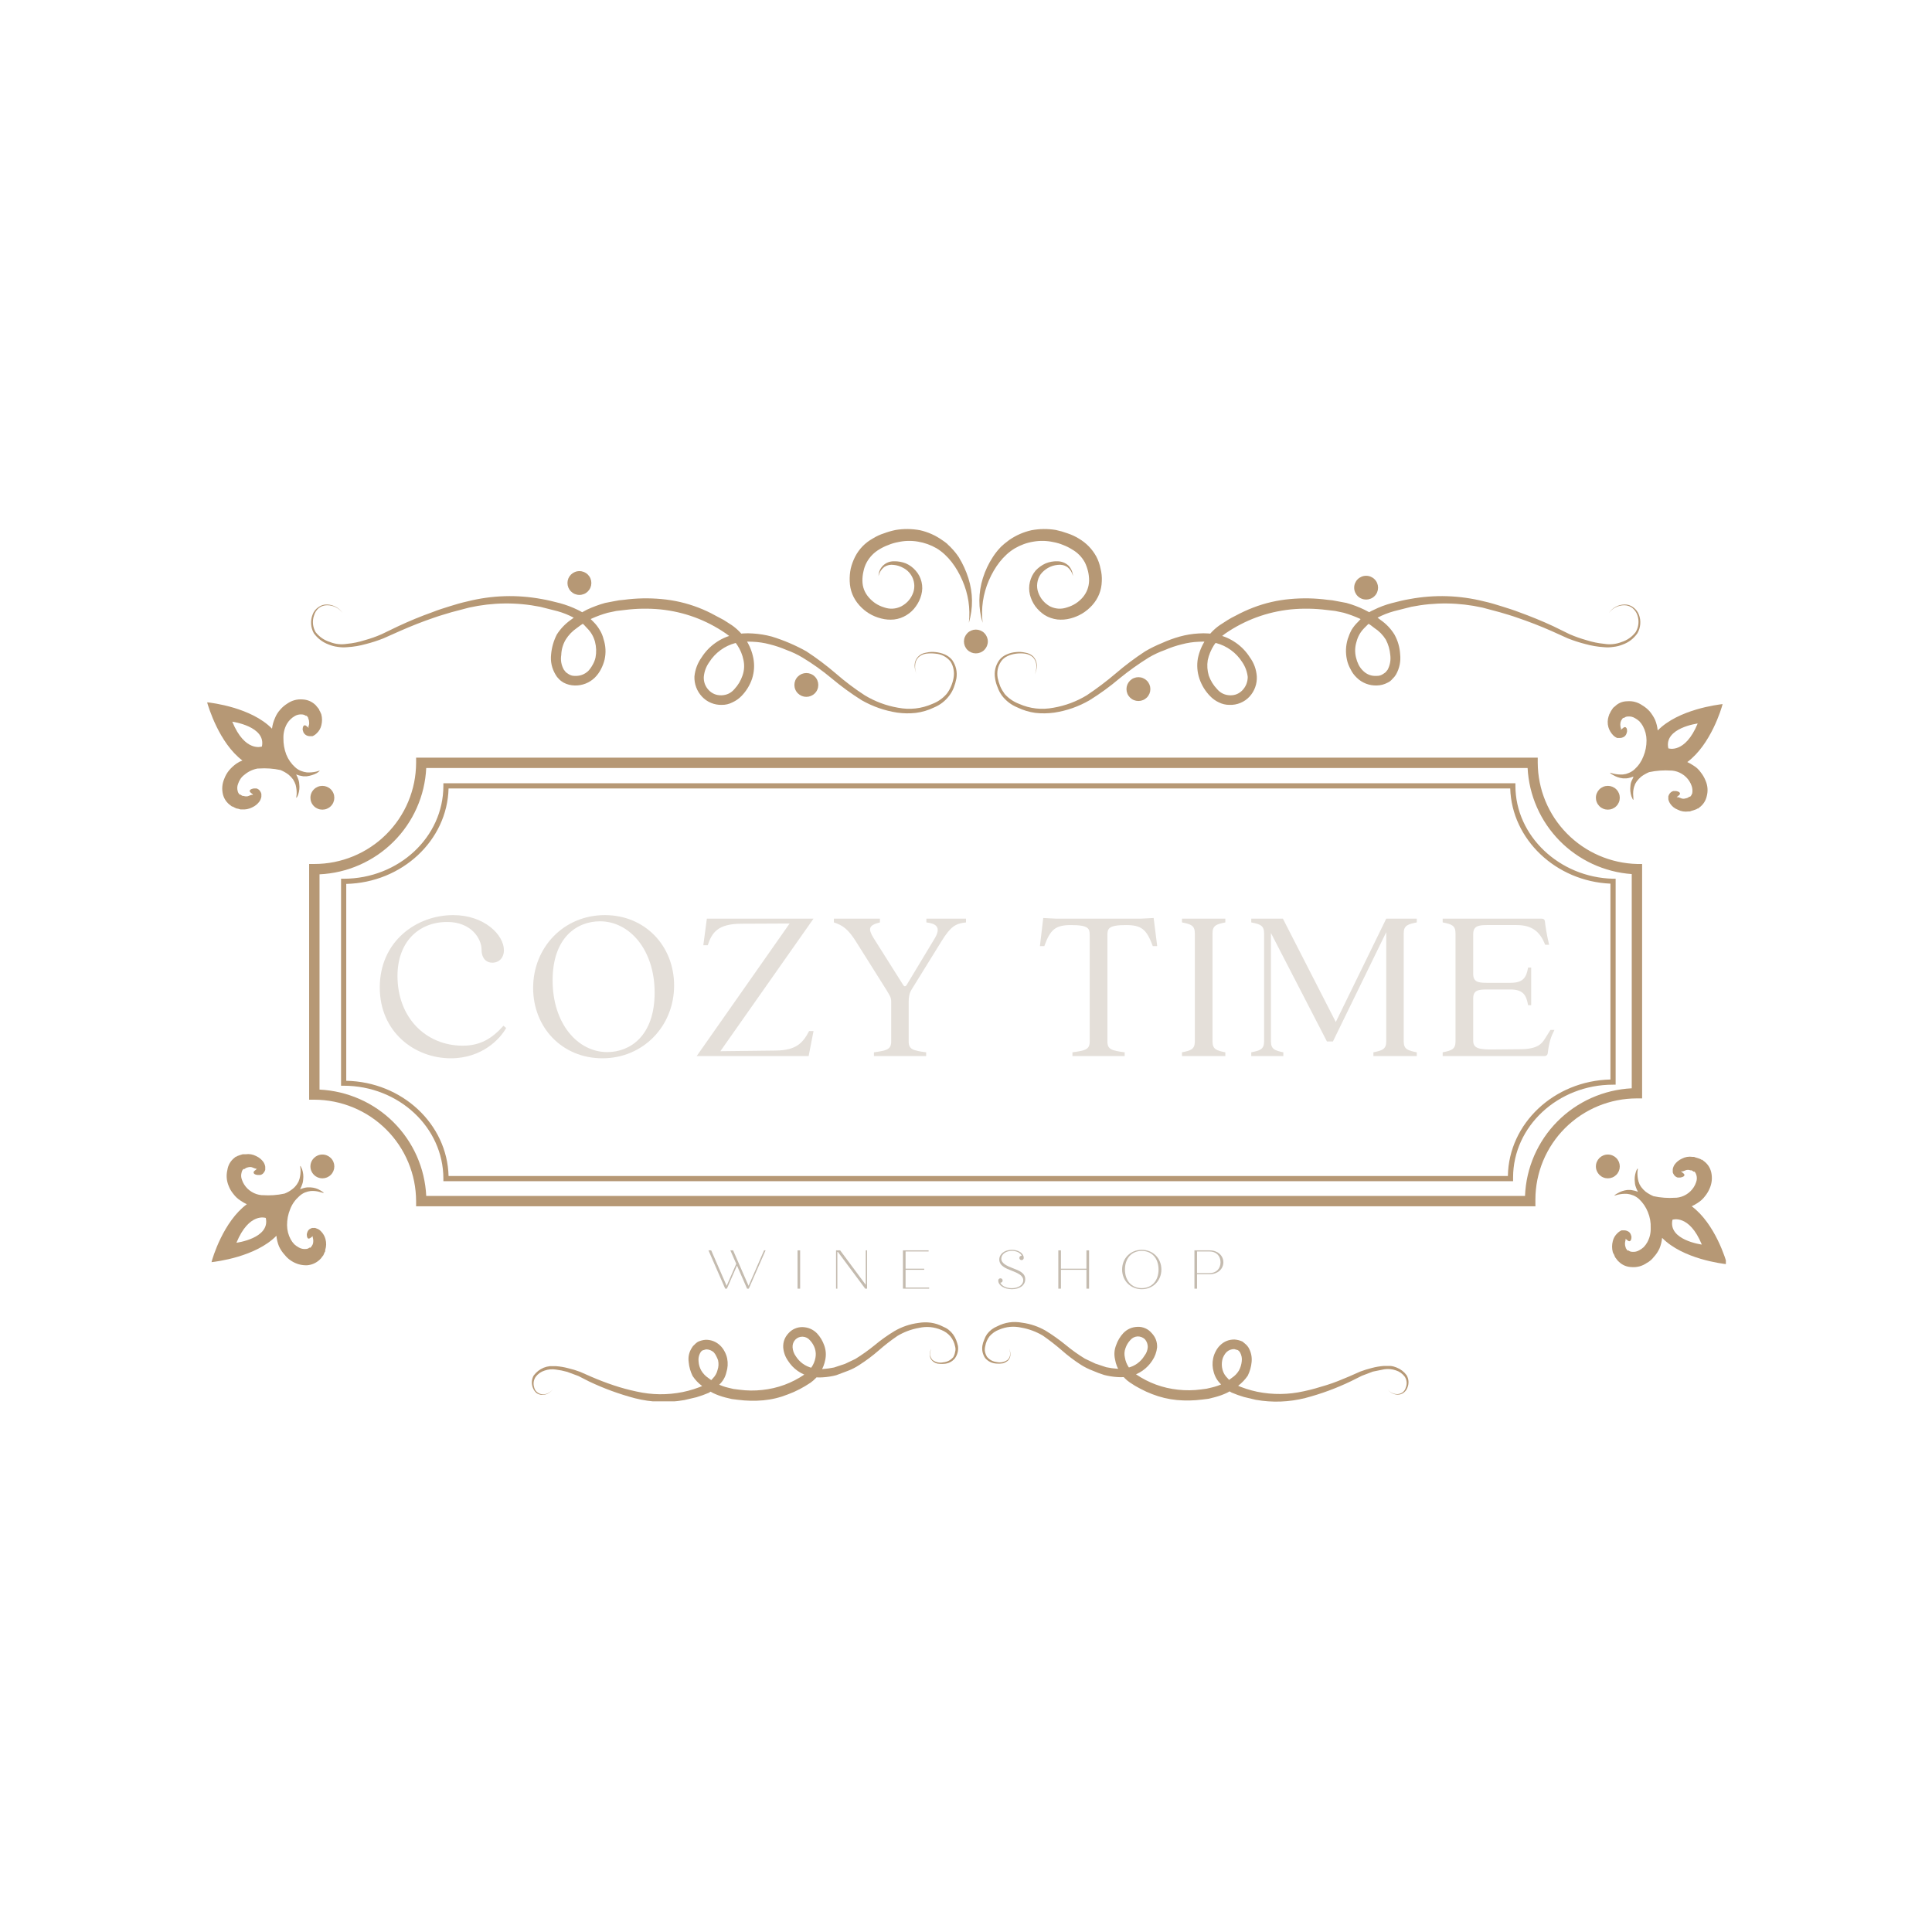 <?xml version="1.0" encoding="UTF-8"?>
<svg xmlns="http://www.w3.org/2000/svg" xmlns:xlink="http://www.w3.org/1999/xlink" width="375pt" height="375pt" viewBox="0 0 375 375" version="1.2">
<defs>
<g>
<symbol overflow="visible" id="glyph0-0">
<path style="stroke:none;" d="M 15.078 0.43 C 21.176 0.43 24.699 -3.395 25.816 -5.457 L 25.301 -5.887 C 23.066 -3.395 20.789 -2.02 17.398 -2.02 C 10.223 -2.02 4.727 -7.473 4.727 -15.551 C 4.727 -22.035 8.719 -26.031 14.391 -26.031 C 19.027 -26.031 21.047 -22.809 21.047 -20.66 C 21.047 -18.898 22.035 -18.125 23.109 -18.125 C 24.484 -18.125 25.387 -19.113 25.387 -20.531 C 25.387 -23.539 21.562 -27.363 15.551 -27.363 C 8.375 -27.363 1.289 -22.25 1.289 -13.316 C 1.289 -4.684 8.031 0.43 15.078 0.43 Z M 15.078 0.43 "/>
</symbol>
<symbol overflow="visible" id="glyph0-1">
<path style="stroke:none;" d="M 14.734 0.43 C 22.637 0.43 28.652 -5.801 28.652 -13.703 C 28.652 -21.391 23.023 -27.363 15.207 -27.363 C 7.258 -27.363 1.289 -21.133 1.289 -13.23 C 1.289 -5.543 6.914 0.43 14.734 0.43 Z M 15.68 -0.773 C 9.922 -0.773 5.07 -6.312 5.07 -14.691 C 5.07 -23.066 9.836 -26.16 14.262 -26.16 C 20.016 -26.16 24.871 -20.617 24.871 -12.328 C 24.871 -3.867 20.059 -0.773 15.68 -0.773 Z M 15.68 -0.773 "/>
</symbol>
<symbol overflow="visible" id="glyph0-2">
<path style="stroke:none;" d="M 0.645 0 L 22.379 0 L 23.324 -4.855 L 22.465 -4.855 C 21.262 -2.535 19.93 -1.117 16.023 -1.074 L 5.242 -0.945 L 23.324 -26.676 L 2.621 -26.676 L 1.934 -21.52 L 2.793 -21.52 C 3.609 -23.969 4.727 -25.688 9.363 -25.688 L 18.684 -25.73 Z M 0.645 0 "/>
</symbol>
<symbol overflow="visible" id="glyph0-3">
<path style="stroke:none;" d="M 8.418 0 L 18.555 0 L 18.555 -0.73 C 16.023 -1.074 15.164 -1.289 15.164 -2.836 L 15.164 -10.566 C 15.164 -11.469 15.293 -12.242 15.766 -12.973 L 21.562 -22.336 C 23.324 -25.172 24.27 -25.73 26.289 -25.945 L 26.289 -26.676 L 18.598 -26.676 L 18.598 -25.945 C 20.23 -25.73 21.691 -25.215 20.145 -22.723 L 14.734 -13.746 C 14.562 -13.488 14.305 -13.488 14.133 -13.746 L 8.332 -22.938 C 7.301 -24.656 7.301 -25.387 9.578 -25.945 L 9.578 -26.676 L 0.645 -26.676 L 0.645 -25.945 C 2.32 -25.387 3.395 -24.742 5.113 -21.949 L 10.867 -12.801 C 11.383 -11.898 11.77 -11.469 11.77 -10.566 L 11.77 -2.836 C 11.77 -1.289 10.91 -1.074 8.418 -0.73 Z M 8.418 0 "/>
</symbol>
<symbol overflow="visible" id="glyph0-4">
<path style="stroke:none;" d="M 7.387 0 L 17.527 0 L 17.527 -0.73 C 14.992 -1.074 14.176 -1.289 14.176 -2.836 L 14.176 -23.496 C 14.176 -24.742 14.391 -25.43 17.785 -25.43 C 20.789 -25.43 21.777 -24.613 22.98 -21.348 L 23.84 -21.348 L 23.152 -26.805 L 20.703 -26.676 L 4.168 -26.676 L 1.719 -26.805 L 1.074 -21.348 L 1.934 -21.348 C 3.094 -24.613 4.125 -25.43 7.129 -25.43 C 10.523 -25.43 10.738 -24.742 10.738 -23.496 L 10.738 -2.836 C 10.738 -1.289 9.922 -1.074 7.387 -0.73 Z M 7.387 0 "/>
</symbol>
<symbol overflow="visible" id="glyph0-5">
<path style="stroke:none;" d="M 1.289 0 L 9.707 0 L 9.707 -0.73 C 8.031 -1.074 7.215 -1.289 7.215 -2.836 L 7.215 -23.84 C 7.215 -25.387 8.031 -25.602 9.707 -25.945 L 9.707 -26.676 L 1.289 -26.676 L 1.289 -25.945 C 2.965 -25.602 3.781 -25.387 3.781 -23.84 L 3.781 -2.836 C 3.781 -1.289 2.965 -1.074 1.289 -0.73 Z M 1.289 0 "/>
</symbol>
<symbol overflow="visible" id="glyph0-6">
<path style="stroke:none;" d="M 33.418 -25.945 L 33.418 -26.676 L 27.492 -26.676 L 17.699 -6.613 L 7.43 -26.676 L 1.289 -26.676 L 1.289 -25.945 C 2.965 -25.602 3.781 -25.387 3.781 -23.84 L 3.781 -2.836 C 3.781 -1.289 2.965 -1.074 1.289 -0.73 L 1.289 0 L 7.516 0 L 7.516 -0.73 C 5.93 -1.074 5.113 -1.289 5.113 -2.836 L 5.113 -23.883 L 15.98 -2.836 L 17.141 -2.836 L 27.492 -24.055 L 27.492 -2.836 C 27.492 -1.289 26.633 -1.074 25 -0.73 L 25 0 L 33.418 0 L 33.418 -0.73 C 31.742 -1.074 30.883 -1.289 30.883 -2.836 L 30.883 -23.84 C 30.883 -25.387 31.742 -25.602 33.418 -25.945 Z M 33.418 -25.945 "/>
</symbol>
<symbol overflow="visible" id="glyph0-7">
<path style="stroke:none;" d="M 1.289 0 L 21.004 0 C 21.391 0 21.648 -0.215 21.691 -0.602 C 21.949 -2.75 22.336 -3.824 22.98 -5.07 L 22.207 -5.07 L 21.176 -3.438 C 20.531 -2.363 19.672 -1.375 16.453 -1.332 L 11.512 -1.289 C 8.074 -1.203 7.215 -1.59 7.215 -3.008 L 7.215 -11.211 C 7.215 -12.715 8.117 -12.93 9.836 -12.93 L 14.434 -12.93 C 16.969 -12.93 17.527 -11.77 17.871 -9.879 L 18.469 -9.879 L 18.469 -17.184 L 17.871 -17.184 C 17.527 -15.293 16.969 -14.219 14.434 -14.219 L 9.836 -14.219 C 8.117 -14.219 7.215 -14.434 7.215 -15.938 L 7.215 -23.668 C 7.215 -25.172 8.117 -25.43 9.836 -25.43 L 15.637 -25.43 C 18.598 -25.43 20.188 -24.184 21.176 -21.605 L 21.949 -21.605 C 21.434 -23.797 21.262 -25.086 21.133 -26.117 C 21.09 -26.547 20.832 -26.676 20.445 -26.676 L 1.289 -26.676 L 1.289 -25.945 C 2.965 -25.602 3.781 -25.387 3.781 -23.84 L 3.781 -2.836 C 3.781 -1.289 2.965 -1.074 1.289 -0.73 Z M 1.289 0 "/>
</symbol>
<symbol overflow="visible" id="glyph1-0">
<path style="stroke:none;" d=""/>
</symbol>
<symbol overflow="visible" id="glyph2-0">
<path style="stroke:none;" d="M 11.191 -7.434 L 8.188 -0.551 L 5.184 -7.434 L 4.652 -7.434 L 5.797 -4.82 L 3.93 -0.551 L 0.934 -7.434 L 0.402 -7.434 L 3.652 0 L 3.98 0 L 5.938 -4.48 L 7.898 0 L 8.23 0 L 11.488 -7.434 Z M 11.191 -7.434 "/>
</symbol>
<symbol overflow="visible" id="glyph2-1">
<path style="stroke:none;" d="M 1.168 0 L 1.676 0 L 1.676 -7.434 L 1.168 -7.434 Z M 1.168 0 "/>
</symbol>
<symbol overflow="visible" id="glyph2-2">
<path style="stroke:none;" d="M 6.934 -7.434 L 6.934 -0.742 L 1.965 -7.434 L 1.168 -7.434 L 1.168 0 L 1.422 0 L 1.422 -7.273 L 6.828 0 L 7.188 0 L 7.188 -7.434 Z M 6.934 -7.434 "/>
</symbol>
<symbol overflow="visible" id="glyph2-3">
<path style="stroke:none;" d="M 1.676 -0.211 L 1.676 -3.664 L 5.297 -3.664 L 5.297 -3.875 L 1.676 -3.875 L 1.676 -7.219 L 6.148 -7.219 L 6.148 -7.434 L 1.168 -7.434 L 1.168 0 L 6.254 0 L 6.254 -0.211 Z M 1.676 -0.211 "/>
</symbol>
<symbol overflow="visible" id="glyph2-4">
<path style="stroke:none;" d="M 3.516 -3.973 C 2.422 -4.395 1.285 -4.875 1.285 -5.828 C 1.285 -6.668 2.156 -7.336 3.324 -7.336 C 4.246 -7.336 4.992 -6.957 5.246 -6.391 L 5.223 -6.391 C 4.969 -6.391 4.789 -6.211 4.789 -5.969 C 4.789 -5.723 4.969 -5.543 5.223 -5.543 C 5.457 -5.543 5.637 -5.723 5.637 -5.969 C 5.637 -6.859 4.629 -7.539 3.336 -7.539 C 1.934 -7.539 0.891 -6.742 0.891 -5.66 C 0.891 -4.43 2.199 -3.906 3.262 -3.504 C 4.469 -3.027 5.543 -2.582 5.543 -1.625 C 5.543 -0.742 4.617 -0.094 3.324 -0.094 C 2.25 -0.094 1.371 -0.531 1.094 -1.156 L 1.125 -1.156 C 1.359 -1.156 1.539 -1.34 1.539 -1.582 C 1.539 -1.828 1.359 -2.008 1.125 -2.008 C 0.871 -2.008 0.691 -1.828 0.691 -1.582 C 0.691 -0.625 1.859 0.105 3.336 0.105 C 4.82 0.105 5.926 -0.625 5.926 -1.828 C 5.926 -3.047 4.777 -3.492 3.516 -3.973 Z M 3.516 -3.973 "/>
</symbol>
<symbol overflow="visible" id="glyph2-5">
<path style="stroke:none;" d="M 6.625 -7.434 L 6.625 -3.875 L 1.676 -3.875 L 1.676 -7.434 L 1.168 -7.434 L 1.168 0 L 1.676 0 L 1.676 -3.664 L 6.625 -3.664 L 6.625 0 L 7.137 0 L 7.137 -7.434 Z M 6.625 -7.434 "/>
</symbol>
<symbol overflow="visible" id="glyph2-6">
<path style="stroke:none;" d="M 4.43 0.105 C 6.605 0.105 8.238 -1.539 8.238 -3.715 C 8.238 -5.895 6.605 -7.539 4.43 -7.539 C 2.25 -7.539 0.617 -5.895 0.617 -3.715 C 0.617 -1.539 2.25 0.105 4.43 0.105 Z M 4.43 -0.105 C 2.465 -0.105 1.168 -1.539 1.168 -3.715 C 1.168 -5.895 2.465 -7.328 4.43 -7.328 C 6.391 -7.328 7.688 -5.895 7.688 -3.715 C 7.688 -1.539 6.391 -0.105 4.43 -0.105 Z M 4.43 -0.105 "/>
</symbol>
<symbol overflow="visible" id="glyph2-7">
<path style="stroke:none;" d="M 4.152 -7.434 L 1.168 -7.434 L 1.168 0 L 1.676 0 L 1.676 -2.805 L 4.152 -2.805 C 5.648 -2.805 6.785 -3.789 6.785 -5.117 C 6.785 -6.445 5.648 -7.434 4.152 -7.434 Z M 4.098 -3.016 L 1.676 -3.016 L 1.676 -7.219 L 4.098 -7.219 C 5.383 -7.219 6.234 -6.383 6.234 -5.117 C 6.234 -3.855 5.383 -3.016 4.098 -3.016 Z M 4.098 -3.016 "/>
</symbol>
<symbol overflow="visible" id="glyph3-0">
<path style="stroke:none;" d=""/>
</symbol>
</g>
<clipPath id="clip1">
  <path d="M 190 256 L 274 256 L 274 272.004 L 190 272.004 Z M 190 256 "/>
</clipPath>
<clipPath id="clip2">
  <path d="M 103 256 L 186 256 L 186 272.004 L 103 272.004 Z M 103 256 "/>
</clipPath>
<clipPath id="clip3">
  <path d="M 164 102.668 L 189 102.668 L 189 121 L 164 121 Z M 164 102.668 "/>
</clipPath>
<clipPath id="clip4">
  <path d="M 190 102.668 L 214 102.668 L 214 121 L 190 121 Z M 190 102.668 "/>
</clipPath>
<clipPath id="clip5">
  <path d="M 312 136 L 334.988 136 L 334.988 158 L 312 158 Z M 312 136 "/>
</clipPath>
<clipPath id="clip6">
  <path d="M 40.238 135 L 63 135 L 63 158 L 40.238 158 Z M 40.238 135 "/>
</clipPath>
<clipPath id="clip7">
  <path d="M 312 224 L 334.988 224 L 334.988 246 L 312 246 Z M 312 224 "/>
</clipPath>
</defs>
<g id="surface1">
<path style=" stroke:none;fill-rule:nonzero;fill:rgb(71.37%,59.61%,45.879%);fill-opacity:1;" d="M 66.504 118.988 C 66.152 118.508 65.711 118.133 65.176 117.867 C 64.641 117.602 64.078 117.473 63.48 117.48 C 62.879 117.48 62.34 117.664 61.867 118.035 C 61.426 118.414 61.125 118.883 60.961 119.441 C 60.77 119.98 60.699 120.535 60.75 121.105 C 60.805 121.676 60.977 122.207 61.262 122.703 C 61.988 123.621 62.914 124.258 64.035 124.613 C 65.109 125.035 66.219 125.152 67.359 124.965 C 68.527 124.855 69.672 124.621 70.785 124.262 C 71.906 123.957 73 123.574 74.062 123.105 L 77.289 121.551 C 79.453 120.543 81.621 119.641 83.891 118.836 C 85 118.387 86.156 118.035 87.266 117.684 C 88.375 117.332 89.586 116.98 90.742 116.727 C 95.516 115.535 100.32 115.387 105.156 116.277 C 106.367 116.477 107.477 116.777 108.684 117.078 C 109.887 117.406 111.043 117.84 112.16 118.387 C 112.75 118.664 113.305 119 113.824 119.391 L 114.531 120.043 L 115.184 120.695 C 115.656 121.16 116.059 121.68 116.395 122.254 C 116.742 122.816 116.996 123.418 117.152 124.059 C 117.578 125.363 117.645 126.688 117.352 128.027 C 117.191 128.676 116.957 129.293 116.648 129.887 C 116.332 130.504 115.93 131.055 115.438 131.543 C 114.918 132.043 114.324 132.426 113.652 132.688 C 112.977 132.949 112.277 133.07 111.559 133.051 C 110.789 133.039 110.066 132.855 109.391 132.496 C 109.051 132.309 108.746 132.074 108.484 131.793 C 108.219 131.543 108 131.258 107.828 130.941 C 107.098 129.715 106.812 128.391 106.973 126.973 C 107.098 125.629 107.469 124.359 108.078 123.156 C 108.789 122.047 109.68 121.109 110.75 120.344 C 111.75 119.578 112.809 118.91 113.926 118.336 C 115.066 117.805 116.242 117.367 117.453 117.031 L 119.266 116.68 C 119.867 116.547 120.469 116.465 121.082 116.426 C 123.512 116.102 125.949 116.051 128.391 116.277 C 130.852 116.496 133.238 117.047 135.547 117.934 C 136.691 118.371 137.801 118.891 138.871 119.488 L 140.484 120.344 L 142.047 121.348 C 143.137 122.109 144.043 123.043 144.766 124.156 C 145.492 125.27 145.977 126.473 146.23 127.777 C 146.477 129.121 146.395 130.441 145.977 131.742 C 145.543 133.02 144.852 134.141 143.91 135.109 C 143.414 135.613 142.844 136.016 142.199 136.312 C 141.535 136.66 140.828 136.828 140.082 136.816 C 139.355 136.836 138.66 136.703 137.992 136.422 C 137.324 136.145 136.742 135.738 136.25 135.207 C 135.754 134.68 135.379 134.074 135.125 133.395 C 134.871 132.715 134.762 132.016 134.789 131.293 C 134.93 129.93 135.402 128.691 136.199 127.574 C 136.902 126.477 137.785 125.551 138.848 124.797 C 139.91 124.039 141.078 123.512 142.348 123.207 C 143.598 122.949 144.855 122.863 146.129 122.957 C 147.375 123.035 148.602 123.234 149.809 123.559 C 152.141 124.277 154.375 125.23 156.512 126.422 C 158.52 127.734 160.434 129.176 162.254 130.738 C 164.02 132.277 165.883 133.684 167.848 134.957 C 169.848 136.164 171.996 136.969 174.301 137.367 C 176.613 137.809 178.848 137.559 181.004 136.613 C 182.066 136.199 182.973 135.562 183.723 134.707 C 184.078 134.262 184.363 133.773 184.582 133.25 C 184.816 132.719 184.984 132.164 185.086 131.594 C 185.188 131.039 185.188 130.488 185.086 129.934 C 184.988 129.375 184.785 128.855 184.48 128.379 C 183.715 127.473 182.742 126.969 181.555 126.871 C 180.969 126.797 180.379 126.797 179.793 126.871 C 179.215 126.949 178.711 127.184 178.281 127.574 C 177.867 128.012 177.648 128.531 177.625 129.133 C 177.57 129.746 177.672 130.332 177.93 130.891 C 177.668 130.332 177.531 129.746 177.523 129.133 C 177.539 128.5 177.758 127.945 178.18 127.477 C 178.625 127.023 179.164 126.754 179.793 126.672 C 180.375 126.535 180.961 126.504 181.555 126.57 C 182.184 126.625 182.789 126.777 183.371 127.023 C 183.949 127.273 184.434 127.641 184.832 128.129 C 185.566 129.211 185.836 130.398 185.637 131.691 C 185.523 132.293 185.355 132.879 185.133 133.449 C 184.91 134.031 184.609 134.566 184.227 135.059 C 183.457 136.074 182.484 136.824 181.305 137.316 C 180.188 137.859 179.012 138.211 177.777 138.371 C 176.566 138.508 175.355 138.488 174.148 138.32 C 171.699 137.941 169.398 137.137 167.242 135.91 C 165.219 134.637 163.285 133.23 161.449 131.691 C 159.656 130.191 157.758 128.832 155.754 127.625 C 154.777 127.039 153.754 126.555 152.68 126.168 C 151.617 125.711 150.527 125.344 149.402 125.062 C 148.312 124.773 147.207 124.605 146.078 124.562 C 144.957 124.488 143.848 124.574 142.75 124.812 C 141.699 125.09 140.73 125.547 139.852 126.191 C 138.973 126.832 138.242 127.613 137.66 128.531 C 137.051 129.391 136.699 130.344 136.605 131.391 C 136.566 132.379 136.887 133.23 137.562 133.953 C 138.238 134.648 139.059 134.98 140.031 134.957 C 141.051 134.93 141.891 134.527 142.551 133.754 C 143.258 132.992 143.781 132.121 144.113 131.141 C 144.461 130.156 144.527 129.152 144.312 128.129 C 144.102 127.078 143.699 126.105 143.105 125.215 C 142.52 124.312 141.781 123.559 140.887 122.957 C 137.051 120.324 132.82 118.766 128.188 118.285 C 125.898 118.066 123.613 118.102 121.332 118.387 L 119.621 118.586 L 117.957 118.938 C 116.867 119.238 115.809 119.625 114.781 120.094 C 113.789 120.613 112.848 121.215 111.961 121.902 C 111.082 122.504 110.359 123.258 109.793 124.16 C 109.262 125.078 108.977 126.066 108.938 127.125 C 108.777 128.133 108.945 129.09 109.441 129.984 L 109.844 130.488 L 110.348 130.84 C 110.73 131.09 111.148 131.207 111.605 131.191 C 112.598 131.227 113.453 130.91 114.176 130.238 C 114.516 129.871 114.801 129.469 115.035 129.031 C 115.293 128.594 115.477 128.125 115.59 127.625 C 115.785 126.598 115.75 125.574 115.488 124.562 C 115.207 123.535 114.688 122.648 113.926 121.902 L 113.32 121.246 L 112.715 120.746 C 112.301 120.402 111.848 120.117 111.355 119.891 C 110.359 119.359 109.316 118.941 108.23 118.637 L 104.855 117.781 C 100.242 116.867 95.637 116.918 91.047 117.934 L 87.617 118.836 C 86.512 119.188 85.352 119.488 84.242 119.891 C 82.023 120.645 79.859 121.5 77.691 122.453 L 74.414 123.91 C 73.297 124.352 72.156 124.723 70.988 125.016 C 69.816 125.348 68.625 125.547 67.41 125.617 C 66.805 125.676 66.199 125.66 65.598 125.566 C 64.988 125.492 64.398 125.344 63.832 125.113 C 62.633 124.672 61.66 123.938 60.91 122.906 C 60.609 122.359 60.434 121.773 60.391 121.148 C 60.348 120.527 60.434 119.922 60.656 119.34 C 60.867 118.73 61.234 118.246 61.766 117.883 C 62.27 117.496 62.844 117.312 63.48 117.332 C 64.086 117.348 64.66 117.504 65.191 117.797 C 65.727 118.086 66.164 118.484 66.504 118.988 Z M 66.504 118.988 "/>
<path style=" stroke:none;fill-rule:nonzero;fill:rgb(71.37%,59.61%,45.879%);fill-opacity:1;" d="M 312.281 118.988 C 312.621 118.48 313.055 118.082 313.59 117.789 C 314.125 117.496 314.695 117.344 315.305 117.332 C 315.945 117.312 316.516 117.496 317.02 117.883 C 317.535 118.258 317.902 118.746 318.129 119.34 C 318.344 119.926 318.422 120.531 318.371 121.156 C 318.316 121.777 318.137 122.363 317.828 122.906 C 317.105 123.945 316.148 124.684 314.953 125.113 C 314.371 125.348 313.766 125.5 313.141 125.566 C 312.535 125.66 311.934 125.676 311.324 125.617 C 310.109 125.543 308.918 125.34 307.746 125.016 C 306.582 124.723 305.438 124.352 304.32 123.91 L 301.094 122.453 C 298.93 121.5 296.711 120.645 294.492 119.891 C 293.383 119.488 292.277 119.188 291.117 118.836 L 287.738 117.934 C 283.148 116.918 278.547 116.867 273.934 117.781 L 270.555 118.637 C 269.453 118.941 268.395 119.359 267.379 119.891 C 266.891 120.117 266.438 120.402 266.02 120.746 L 265.465 121.246 L 264.809 121.902 C 264.066 122.652 263.562 123.539 263.297 124.562 C 262.984 125.574 262.949 126.594 263.199 127.625 C 263.312 128.113 263.48 128.582 263.703 129.031 C 263.934 129.484 264.238 129.887 264.609 130.238 C 265.324 130.926 266.184 131.246 267.18 131.191 C 267.637 131.207 268.055 131.09 268.438 130.84 L 268.941 130.488 L 269.348 129.984 C 269.812 129.082 269.98 128.129 269.852 127.125 C 269.762 126.078 269.477 125.09 268.992 124.16 C 268.422 123.242 267.684 122.488 266.777 121.902 C 265.902 121.191 264.961 120.59 263.953 120.094 C 262.941 119.633 261.898 119.25 260.828 118.938 L 259.164 118.586 L 257.453 118.387 C 255.156 118.102 252.852 118.066 250.547 118.285 C 245.922 118.773 241.688 120.332 237.848 122.953 C 236.969 123.57 236.23 124.324 235.633 125.215 C 235.059 126.117 234.656 127.086 234.422 128.129 C 234.262 129.148 234.328 130.152 234.625 131.141 C 234.973 132.125 235.512 132.996 236.234 133.754 C 236.883 134.512 237.707 134.914 238.707 134.957 C 239.68 134.996 240.504 134.66 241.176 133.953 C 241.84 133.23 242.176 132.375 242.184 131.391 C 242.062 130.352 241.711 129.398 241.125 128.531 C 240.543 127.613 239.812 126.832 238.934 126.191 C 238.055 125.547 237.086 125.09 236.035 124.812 C 234.938 124.574 233.828 124.492 232.707 124.562 C 231.582 124.602 230.473 124.77 229.383 125.062 C 228.258 125.336 227.164 125.703 226.105 126.168 C 225.016 126.551 223.977 127.039 222.98 127.625 C 220.996 128.859 219.098 130.215 217.285 131.691 C 215.461 133.242 213.527 134.648 211.492 135.91 C 209.359 137.145 207.074 137.949 204.637 138.32 C 203.414 138.488 202.188 138.508 200.957 138.371 C 199.742 138.203 198.586 137.852 197.48 137.316 C 196.289 136.828 195.297 136.074 194.508 135.059 C 194.145 134.562 193.855 134.027 193.652 133.449 C 193.406 132.887 193.238 132.301 193.148 131.691 C 192.93 130.395 193.195 129.207 193.953 128.129 C 194.34 127.629 194.828 127.262 195.414 127.023 C 195.977 126.77 196.566 126.621 197.18 126.57 C 197.789 126.504 198.395 126.535 198.992 126.672 C 199.617 126.766 200.156 127.031 200.605 127.477 C 201.008 127.957 201.223 128.508 201.262 129.133 C 201.254 129.746 201.121 130.332 200.859 130.891 C 201.086 130.324 201.188 129.738 201.16 129.133 C 201.117 128.539 200.898 128.02 200.504 127.574 C 200.051 127.191 199.531 126.957 198.941 126.871 C 198.371 126.797 197.801 126.797 197.23 126.871 C 196.07 127.023 194.91 127.477 194.309 128.379 C 193.984 128.855 193.766 129.371 193.652 129.934 C 193.551 130.488 193.551 131.039 193.652 131.594 C 193.773 132.16 193.941 132.711 194.156 133.25 C 194.391 133.766 194.68 134.25 195.012 134.707 C 195.781 135.562 196.707 136.199 197.785 136.613 C 199.938 137.562 202.172 137.812 204.488 137.367 C 206.789 136.969 208.941 136.164 210.938 134.957 C 212.883 133.66 214.75 132.254 216.531 130.738 C 218.352 129.176 220.266 127.734 222.277 126.422 C 223.328 125.805 224.422 125.27 225.551 124.812 C 226.66 124.305 227.805 123.887 228.98 123.559 C 230.184 123.227 231.41 123.023 232.656 122.953 C 233.914 122.867 235.156 122.949 236.387 123.207 C 237.668 123.5 238.844 124.027 239.918 124.785 C 240.992 125.539 241.879 126.469 242.586 127.574 C 243.395 128.684 243.848 129.926 243.945 131.293 C 243.98 132.012 243.879 132.711 243.633 133.391 C 243.387 134.07 243.023 134.676 242.535 135.207 C 242.035 135.746 241.449 136.152 240.77 136.434 C 240.094 136.715 239.387 136.84 238.656 136.816 C 237.906 136.82 237.203 136.652 236.539 136.312 C 235.91 136.016 235.355 135.613 234.875 135.109 C 233.934 134.141 233.246 133.02 232.809 131.742 C 232.375 130.445 232.273 129.125 232.508 127.777 C 232.781 126.477 233.285 125.27 234.02 124.16 C 234.746 123.051 235.652 122.113 236.738 121.348 L 238.301 120.344 C 238.805 120.027 239.328 119.746 239.863 119.488 C 240.957 118.898 242.082 118.379 243.242 117.934 C 245.547 117.047 247.934 116.496 250.398 116.277 C 252.84 116.051 255.273 116.102 257.703 116.426 C 258.301 116.465 258.887 116.547 259.469 116.676 L 261.332 117.027 C 262.531 117.359 263.691 117.793 264.809 118.336 C 265.945 118.887 267 119.555 267.984 120.344 C 269.07 121.098 269.961 122.035 270.656 123.156 C 271.316 124.344 271.684 125.617 271.766 126.973 C 271.918 128.379 271.648 129.703 270.957 130.941 C 270.766 131.258 270.531 131.543 270.254 131.793 C 270.008 132.102 269.703 132.336 269.348 132.496 C 268.688 132.852 267.98 133.039 267.23 133.051 C 266.508 133.074 265.809 132.957 265.133 132.695 C 264.457 132.434 263.863 132.051 263.348 131.543 C 262.84 131.066 262.434 130.516 262.141 129.887 C 261.809 129.301 261.57 128.684 261.434 128.027 C 261.148 126.691 261.199 125.371 261.586 124.059 C 261.785 123.438 262.035 122.832 262.34 122.254 C 262.691 121.68 263.113 121.16 263.602 120.695 L 264.207 120.043 L 264.961 119.391 C 265.469 118.977 266.023 118.641 266.625 118.387 C 267.738 117.832 268.898 117.395 270.102 117.078 C 271.262 116.777 272.422 116.477 273.629 116.277 C 278.465 115.387 283.27 115.535 288.043 116.727 C 289.203 116.98 290.359 117.332 291.469 117.684 C 292.578 118.035 293.738 118.387 294.895 118.836 C 297.113 119.641 299.332 120.543 301.5 121.551 L 304.672 123.105 C 305.738 123.566 306.832 123.949 307.949 124.262 C 309.066 124.617 310.207 124.852 311.375 124.965 C 312.535 125.156 313.66 125.039 314.754 124.613 C 315.859 124.258 316.766 123.621 317.473 122.703 C 317.77 122.211 317.949 121.68 318.012 121.109 C 318.07 120.539 318.012 119.984 317.828 119.441 C 317.645 118.879 317.324 118.41 316.867 118.035 C 316.41 117.672 315.891 117.488 315.309 117.48 C 314.711 117.473 314.145 117.602 313.609 117.867 C 313.078 118.133 312.633 118.508 312.281 118.988 Z M 312.281 118.988 "/>
<g clip-path="url(#clip1)" clip-rule="nonzero">
<path style=" stroke:none;fill-rule:nonzero;fill:rgb(71.37%,59.61%,45.879%);fill-opacity:1;" d="M 269.297 269.594 C 269.512 269.918 269.797 270.172 270.148 270.348 C 270.496 270.527 270.867 270.609 271.262 270.598 C 271.652 270.57 272.008 270.434 272.32 270.195 C 272.594 269.949 272.777 269.648 272.875 269.293 C 273.008 268.953 273.059 268.602 273.023 268.238 C 272.988 267.875 272.871 267.539 272.672 267.23 C 272.223 266.621 271.633 266.203 270.906 265.977 C 270.184 265.73 269.445 265.664 268.691 265.777 L 266.473 266.227 L 264.355 267.031 L 262.238 268.086 C 259.391 269.457 256.434 270.547 253.371 271.352 C 250.188 272.152 246.977 272.27 243.746 271.703 L 241.426 271.148 C 240.621 270.91 239.832 270.625 239.059 270.297 C 238.668 270.09 238.301 269.855 237.949 269.594 L 237.395 269.09 L 236.992 268.688 C 236.301 268.031 235.832 267.246 235.582 266.328 C 235.316 265.434 235.281 264.527 235.48 263.617 C 235.582 263.141 235.75 262.688 235.984 262.262 C 236.203 261.828 236.488 261.441 236.84 261.105 C 237.613 260.359 238.535 259.992 239.613 260 C 240.156 260.039 240.68 260.172 241.176 260.402 L 241.828 260.953 C 242.023 261.133 242.191 261.332 242.332 261.559 C 242.832 262.43 243.035 263.367 242.938 264.371 C 242.852 265.305 242.598 266.191 242.184 267.031 C 241.664 267.781 241.043 268.434 240.316 268.988 C 239.633 269.5 238.91 269.953 238.152 270.348 C 237.387 270.707 236.598 270.988 235.781 271.199 L 234.574 271.5 L 233.363 271.652 C 231.738 271.859 230.109 271.895 228.477 271.75 C 226.809 271.594 225.195 271.207 223.637 270.598 C 222.875 270.312 222.137 269.977 221.418 269.594 C 220.684 269.223 219.98 268.805 219.305 268.336 C 218.539 267.82 217.918 267.168 217.438 266.379 C 216.914 265.617 216.578 264.781 216.43 263.867 C 216.215 262.926 216.281 262.004 216.633 261.105 C 216.938 260.223 217.406 259.434 218.043 258.746 C 218.789 257.984 219.695 257.582 220.766 257.539 C 221.297 257.512 221.805 257.605 222.293 257.816 C 222.781 258.027 223.195 258.34 223.535 258.746 C 224.277 259.52 224.629 260.438 224.594 261.508 C 224.492 262.457 224.172 263.328 223.637 264.117 C 223.141 264.875 222.523 265.512 221.785 266.035 C 221.043 266.555 220.234 266.922 219.352 267.133 C 218.504 267.305 217.648 267.355 216.781 267.281 C 215.949 267.223 215.125 267.09 214.312 266.879 C 213.543 266.633 212.785 266.352 212.047 266.027 C 211.27 265.73 210.531 265.359 209.828 264.922 C 208.496 264.062 207.234 263.109 206.047 262.059 C 204.887 261.059 203.68 260.121 202.422 259.246 C 201.121 258.473 199.727 257.953 198.238 257.691 C 196.75 257.363 195.305 257.496 193.902 258.094 C 193.195 258.363 192.594 258.785 192.09 259.348 C 191.637 259.93 191.352 260.582 191.23 261.305 C 191.141 261.656 191.121 262.008 191.184 262.359 C 191.254 262.719 191.391 263.055 191.586 263.367 C 192.074 263.945 192.695 264.281 193.449 264.371 C 194.238 264.539 194.961 264.391 195.617 263.918 C 195.883 263.633 196.035 263.301 196.07 262.914 C 196.078 262.516 196.012 262.129 195.867 261.758 C 196.031 262.125 196.117 262.512 196.121 262.914 C 196.117 263.328 195.984 263.699 195.719 264.02 C 195.414 264.309 195.062 264.508 194.66 264.621 C 194.258 264.688 193.855 264.703 193.449 264.672 C 192.562 264.629 191.824 264.277 191.23 263.617 C 190.734 262.883 190.551 262.082 190.68 261.207 C 190.742 260.805 190.859 260.418 191.031 260.051 C 191.164 259.656 191.352 259.289 191.586 258.945 C 192.105 258.266 192.758 257.766 193.551 257.441 C 195.082 256.656 196.695 256.422 198.387 256.738 C 200.02 256.953 201.551 257.473 202.973 258.293 C 204.328 259.129 205.621 260.051 206.855 261.055 C 208.031 262.031 209.277 262.922 210.586 263.719 L 212.602 264.672 L 214.715 265.375 C 215.434 265.527 216.152 265.629 216.883 265.676 C 217.582 265.715 218.273 265.648 218.949 265.473 C 219.613 265.316 220.219 265.039 220.77 264.637 C 221.32 264.238 221.773 263.746 222.125 263.164 C 222.523 262.664 222.742 262.094 222.781 261.457 C 222.781 260.887 222.598 260.383 222.227 259.949 C 221.828 259.582 221.359 259.398 220.816 259.398 C 220.246 259.434 219.773 259.668 219.402 260.102 C 218.965 260.566 218.645 261.102 218.445 261.707 C 218.23 262.301 218.199 262.902 218.344 263.516 C 218.457 264.176 218.695 264.785 219.062 265.344 C 219.434 265.902 219.898 266.367 220.461 266.73 C 222.945 268.422 225.684 269.426 228.676 269.742 C 230.156 269.902 231.637 269.887 233.109 269.691 L 234.219 269.543 L 235.277 269.293 C 235.977 269.133 236.648 268.898 237.293 268.59 C 237.938 268.262 238.539 267.875 239.109 267.434 C 239.668 267.066 240.121 266.598 240.469 266.027 C 240.777 265.461 240.961 264.859 241.023 264.219 C 241.098 263.637 240.996 263.082 240.723 262.562 L 240.52 262.262 L 240.266 262.059 L 239.562 261.859 C 239.004 261.859 238.52 262.043 238.102 262.41 C 237.875 262.633 237.691 262.883 237.547 263.164 C 237.398 263.414 237.301 263.684 237.242 263.969 C 237.109 264.609 237.125 265.246 237.293 265.875 C 237.465 266.5 237.785 267.035 238.25 267.484 L 238.656 267.934 L 239.008 268.238 C 239.266 268.461 239.551 268.645 239.863 268.789 C 241.211 269.391 242.602 269.844 244.047 270.145 C 247.062 270.746 250.066 270.711 253.066 270.043 C 254.527 269.742 256.043 269.293 257.504 268.84 C 258.965 268.387 260.426 267.785 261.836 267.184 L 264.004 266.227 C 264.746 265.949 265.5 265.715 266.27 265.523 C 267.047 265.316 267.84 265.184 268.641 265.125 L 269.898 265.125 C 270.301 265.168 270.688 265.27 271.059 265.426 C 271.859 265.738 272.516 266.242 273.023 266.93 C 273.238 267.297 273.359 267.695 273.383 268.117 C 273.41 268.543 273.34 268.949 273.176 269.34 C 273.027 269.754 272.773 270.086 272.418 270.348 C 272.074 270.594 271.688 270.711 271.262 270.699 C 270.863 270.688 270.488 270.582 270.141 270.387 C 269.793 270.191 269.512 269.926 269.297 269.594 Z M 269.297 269.594 "/>
</g>
<g clip-path="url(#clip2)" clip-rule="nonzero">
<path style=" stroke:none;fill-rule:nonzero;fill:rgb(71.37%,59.61%,45.879%);fill-opacity:1;" d="M 107.324 269.594 C 107.105 269.941 106.816 270.215 106.461 270.422 C 106.105 270.625 105.719 270.734 105.309 270.746 C 104.883 270.754 104.496 270.637 104.148 270.395 C 103.824 270.121 103.59 269.789 103.441 269.391 C 103.277 269 103.207 268.594 103.234 268.168 C 103.262 267.746 103.383 267.348 103.594 266.98 C 104.098 266.309 104.734 265.805 105.508 265.477 C 105.898 265.32 106.301 265.219 106.719 265.172 L 107.93 265.172 C 108.73 265.23 109.52 265.363 110.297 265.574 C 111.086 265.758 111.859 265.992 112.613 266.277 L 114.781 267.23 C 116.191 267.836 117.605 268.387 119.117 268.891 C 120.57 269.375 122.051 269.777 123.551 270.094 C 126.535 270.762 129.523 270.797 132.523 270.195 C 133.98 269.895 135.391 269.441 136.754 268.84 L 137.613 268.285 L 137.965 267.984 L 138.367 267.535 C 138.82 267.082 139.121 266.547 139.273 265.926 C 139.484 265.301 139.52 264.664 139.375 264.02 C 139.277 263.742 139.16 263.473 139.023 263.215 C 138.895 262.938 138.727 262.684 138.52 262.461 C 138.098 262.105 137.609 261.918 137.059 261.91 L 136.352 262.109 L 136.098 262.312 L 135.898 262.613 C 135.625 263.133 135.523 263.688 135.594 264.27 C 135.633 264.918 135.82 265.52 136.148 266.078 C 136.5 266.648 136.953 267.117 137.512 267.484 C 138.078 267.926 138.684 268.312 139.324 268.637 C 139.953 268.949 140.609 269.184 141.289 269.34 L 142.348 269.594 L 143.508 269.742 C 144.984 269.938 146.461 269.953 147.941 269.793 C 150.934 269.477 153.672 268.473 156.156 266.781 C 156.699 266.398 157.156 265.93 157.52 265.375 C 157.898 264.824 158.148 264.223 158.273 263.566 C 158.395 262.957 158.359 262.352 158.172 261.758 C 157.973 261.152 157.656 260.617 157.215 260.152 C 156.844 259.719 156.375 259.484 155.805 259.449 C 155.258 259.438 154.785 259.621 154.395 260 C 153.996 260.426 153.809 260.926 153.84 261.508 C 153.883 262.133 154.082 262.703 154.445 263.215 C 155.199 264.398 156.258 265.168 157.617 265.523 C 158.312 265.695 159.02 265.766 159.734 265.727 C 160.465 265.676 161.188 265.574 161.902 265.426 L 164.02 264.723 L 166.035 263.766 C 167.336 262.957 168.578 262.07 169.766 261.105 C 170.988 260.086 172.281 259.168 173.645 258.344 C 175.07 257.52 176.598 257.004 178.23 256.785 C 179.051 256.645 179.875 256.625 180.699 256.738 C 181.516 256.859 182.289 257.109 183.02 257.488 C 183.82 257.801 184.477 258.305 184.984 258.996 C 185.234 259.336 185.438 259.707 185.59 260.102 C 185.734 260.477 185.852 260.863 185.941 261.258 C 186.055 262.137 185.852 262.941 185.336 263.668 C 184.77 264.336 184.047 264.688 183.168 264.723 C 182.766 264.754 182.359 264.738 181.961 264.672 C 181.543 264.582 181.191 264.383 180.902 264.07 C 180.609 263.758 180.477 263.391 180.5 262.965 C 180.453 262.551 180.535 262.164 180.75 261.809 C 180.582 262.176 180.516 262.562 180.547 262.965 C 180.586 263.352 180.738 263.684 181.004 263.969 C 181.641 264.438 182.344 264.59 183.117 264.422 C 183.895 264.344 184.531 264.008 185.035 263.414 C 185.211 263.102 185.332 262.77 185.387 262.41 C 185.488 262.059 185.488 261.707 185.387 261.355 C 185.25 260.629 184.945 259.977 184.48 259.398 C 183.996 258.836 183.406 258.418 182.715 258.145 C 181.312 257.547 179.871 257.41 178.383 257.742 C 176.891 258.004 175.496 258.523 174.199 259.297 C 172.93 260.16 171.723 261.098 170.57 262.109 C 169.367 263.16 168.09 264.113 166.738 264.973 C 166.059 265.422 165.336 265.789 164.574 266.078 L 162.305 266.93 C 161.477 267.145 160.637 267.277 159.785 267.332 C 158.938 267.406 158.098 267.355 157.266 267.184 C 156.383 266.977 155.57 266.613 154.828 266.094 C 154.086 265.57 153.473 264.93 152.98 264.168 C 152.426 263.387 152.105 262.516 152.023 261.559 C 151.969 260.496 152.305 259.574 153.031 258.797 C 153.379 258.398 153.797 258.094 154.281 257.883 C 154.77 257.672 155.273 257.574 155.805 257.59 C 156.887 257.629 157.812 258.031 158.574 258.797 C 159.211 259.484 159.68 260.27 159.988 261.156 C 160.312 262.059 160.379 262.98 160.188 263.918 C 160.016 264.816 159.68 265.656 159.184 266.426 C 158.688 267.199 158.062 267.852 157.316 268.387 C 156.633 268.844 155.926 269.262 155.199 269.645 C 154.465 270.027 153.711 270.363 152.934 270.648 C 151.391 271.266 149.797 271.648 148.145 271.801 C 146.512 271.945 144.883 271.91 143.254 271.703 L 142.047 271.551 L 140.785 271.25 C 139.969 271.039 139.18 270.754 138.418 270.395 C 137.676 270.004 136.969 269.551 136.301 269.039 C 135.562 268.496 134.941 267.844 134.438 267.082 C 134.02 266.242 133.766 265.355 133.68 264.422 C 133.531 263.406 133.734 262.469 134.285 261.609 C 134.41 261.371 134.578 261.172 134.789 261.004 C 134.984 260.793 135.203 260.609 135.445 260.453 C 135.938 260.219 136.461 260.086 137.008 260.051 C 138.078 260.051 139 260.422 139.777 261.156 C 140.129 261.492 140.414 261.879 140.637 262.312 C 140.871 262.738 141.039 263.191 141.141 263.668 C 141.32 264.582 141.27 265.488 140.988 266.379 C 140.773 267.305 140.32 268.09 139.629 268.738 L 139.172 269.141 C 139.031 269.332 138.863 269.5 138.668 269.645 L 137.562 270.348 C 136.789 270.676 136 270.961 135.191 271.199 L 132.824 271.754 C 129.605 272.32 126.414 272.203 123.25 271.402 C 120.172 270.59 117.199 269.5 114.328 268.137 L 112.262 267.082 L 110.094 266.277 C 109.367 266.074 108.629 265.922 107.879 265.828 C 107.141 265.715 106.418 265.781 105.711 266.027 C 104.984 266.254 104.398 266.672 103.945 267.281 C 103.543 267.93 103.461 268.617 103.695 269.34 C 103.789 269.715 103.988 270.016 104.301 270.246 C 104.598 270.477 104.934 270.609 105.309 270.648 C 105.711 270.656 106.094 270.562 106.453 270.379 C 106.809 270.191 107.102 269.93 107.324 269.594 Z M 107.324 269.594 "/>
</g>
<path style=" stroke:none;fill-rule:nonzero;fill:rgb(71.37%,59.61%,45.879%);fill-opacity:1;" d="M 114.781 113.164 C 114.781 113.469 114.723 113.762 114.605 114.047 C 114.488 114.328 114.32 114.578 114.102 114.797 C 113.887 115.012 113.637 115.18 113.352 115.297 C 113.066 115.414 112.77 115.473 112.465 115.473 C 112.156 115.473 111.859 115.414 111.578 115.297 C 111.293 115.18 111.043 115.012 110.824 114.797 C 110.605 114.578 110.441 114.328 110.32 114.047 C 110.203 113.762 110.145 113.469 110.145 113.164 C 110.145 112.855 110.203 112.562 110.32 112.277 C 110.441 111.996 110.605 111.746 110.824 111.527 C 111.043 111.312 111.293 111.145 111.578 111.027 C 111.859 110.91 112.156 110.852 112.465 110.852 C 112.77 110.852 113.066 110.91 113.352 111.027 C 113.637 111.145 113.887 111.312 114.102 111.527 C 114.32 111.746 114.488 111.996 114.605 112.277 C 114.723 112.562 114.781 112.855 114.781 113.164 Z M 114.781 113.164 "/>
<path style=" stroke:none;fill-rule:nonzero;fill:rgb(71.37%,59.61%,45.879%);fill-opacity:1;" d="M 158.828 132.949 C 158.828 133.254 158.77 133.551 158.652 133.832 C 158.535 134.117 158.367 134.367 158.148 134.582 C 157.934 134.797 157.68 134.965 157.398 135.082 C 157.113 135.199 156.816 135.258 156.512 135.258 C 156.203 135.258 155.906 135.199 155.621 135.082 C 155.34 134.965 155.09 134.797 154.871 134.582 C 154.652 134.367 154.484 134.117 154.367 133.832 C 154.25 133.551 154.191 133.254 154.191 132.949 C 154.191 132.641 154.25 132.348 154.367 132.066 C 154.484 131.781 154.652 131.531 154.871 131.316 C 155.09 131.098 155.34 130.93 155.621 130.812 C 155.906 130.695 156.203 130.637 156.512 130.637 C 156.816 130.637 157.113 130.695 157.398 130.812 C 157.68 130.93 157.934 131.098 158.148 131.316 C 158.367 131.531 158.535 131.781 158.652 132.066 C 158.77 132.348 158.828 132.641 158.828 132.949 Z M 158.828 132.949 "/>
<path style=" stroke:none;fill-rule:nonzero;fill:rgb(71.37%,59.61%,45.879%);fill-opacity:1;" d="M 267.48 114.066 C 267.48 114.371 267.422 114.668 267.305 114.949 C 267.188 115.234 267.02 115.484 266.801 115.699 C 266.586 115.918 266.336 116.082 266.051 116.199 C 265.766 116.316 265.469 116.375 265.164 116.375 C 264.855 116.375 264.559 116.316 264.277 116.199 C 263.992 116.082 263.742 115.918 263.523 115.699 C 263.305 115.484 263.141 115.234 263.02 114.949 C 262.902 114.668 262.844 114.371 262.844 114.066 C 262.844 113.762 262.902 113.465 263.02 113.184 C 263.141 112.898 263.305 112.648 263.523 112.434 C 263.742 112.215 263.992 112.051 264.277 111.934 C 264.559 111.816 264.855 111.758 265.164 111.758 C 265.469 111.758 265.766 111.816 266.051 111.934 C 266.336 112.051 266.586 112.215 266.801 112.434 C 267.02 112.648 267.188 112.898 267.305 113.184 C 267.422 113.465 267.48 113.762 267.48 114.066 Z M 267.48 114.066 "/>
<path style=" stroke:none;fill-rule:nonzero;fill:rgb(71.37%,59.61%,45.879%);fill-opacity:1;" d="M 314.398 154.844 C 314.398 155.148 314.34 155.445 314.223 155.727 C 314.105 156.012 313.938 156.262 313.719 156.477 C 313.504 156.695 313.254 156.859 312.969 156.977 C 312.684 157.094 312.387 157.152 312.082 157.152 C 311.773 157.152 311.477 157.094 311.195 156.977 C 310.91 156.859 310.66 156.695 310.441 156.477 C 310.227 156.262 310.059 156.012 309.941 155.727 C 309.82 155.445 309.762 155.148 309.762 154.844 C 309.762 154.539 309.82 154.242 309.941 153.961 C 310.059 153.676 310.227 153.426 310.441 153.211 C 310.66 152.992 310.91 152.828 311.195 152.711 C 311.477 152.594 311.773 152.535 312.082 152.535 C 312.387 152.535 312.684 152.594 312.969 152.711 C 313.254 152.828 313.504 152.992 313.719 153.211 C 313.938 153.426 314.105 153.676 314.223 153.961 C 314.34 154.242 314.398 154.539 314.398 154.844 Z M 314.398 154.844 "/>
<path style=" stroke:none;fill-rule:nonzero;fill:rgb(71.37%,59.61%,45.879%);fill-opacity:1;" d="M 64.891 154.844 C 64.891 155.148 64.832 155.445 64.715 155.727 C 64.598 156.012 64.43 156.262 64.211 156.477 C 63.996 156.695 63.742 156.859 63.461 156.977 C 63.176 157.094 62.879 157.152 62.574 157.152 C 62.266 157.152 61.969 157.094 61.684 156.977 C 61.402 156.859 61.152 156.695 60.934 156.477 C 60.715 156.262 60.547 156.012 60.43 155.727 C 60.312 155.445 60.254 155.148 60.254 154.844 C 60.254 154.539 60.312 154.242 60.43 153.961 C 60.547 153.676 60.715 153.426 60.934 153.211 C 61.152 152.992 61.402 152.828 61.684 152.711 C 61.969 152.594 62.266 152.535 62.574 152.535 C 62.879 152.535 63.176 152.594 63.461 152.711 C 63.742 152.828 63.996 152.992 64.211 153.211 C 64.43 153.426 64.598 153.676 64.715 153.961 C 64.832 154.242 64.891 154.539 64.891 154.844 Z M 64.891 154.844 "/>
<path style=" stroke:none;fill-rule:nonzero;fill:rgb(71.37%,59.61%,45.879%);fill-opacity:1;" d="M 64.891 226.406 C 64.891 226.711 64.832 227.004 64.715 227.289 C 64.598 227.57 64.43 227.82 64.211 228.039 C 63.996 228.254 63.742 228.422 63.461 228.539 C 63.176 228.656 62.879 228.715 62.574 228.715 C 62.266 228.715 61.969 228.656 61.684 228.539 C 61.402 228.422 61.152 228.254 60.934 228.039 C 60.715 227.82 60.547 227.57 60.43 227.289 C 60.312 227.004 60.254 226.711 60.254 226.406 C 60.254 226.098 60.312 225.805 60.43 225.52 C 60.547 225.238 60.715 224.988 60.934 224.77 C 61.152 224.555 61.402 224.387 61.684 224.27 C 61.969 224.152 62.266 224.094 62.574 224.094 C 62.879 224.094 63.176 224.152 63.461 224.27 C 63.742 224.387 63.996 224.555 64.211 224.77 C 64.43 224.988 64.598 225.238 64.715 225.52 C 64.832 225.805 64.891 226.098 64.891 226.406 Z M 64.891 226.406 "/>
<path style=" stroke:none;fill-rule:nonzero;fill:rgb(71.37%,59.61%,45.879%);fill-opacity:1;" d="M 314.398 226.406 C 314.398 226.711 314.34 227.004 314.223 227.289 C 314.105 227.57 313.938 227.82 313.719 228.039 C 313.504 228.254 313.254 228.422 312.969 228.539 C 312.684 228.656 312.387 228.715 312.082 228.715 C 311.773 228.715 311.477 228.656 311.195 228.539 C 310.91 228.422 310.66 228.254 310.441 228.039 C 310.227 227.82 310.059 227.57 309.941 227.289 C 309.82 227.004 309.762 226.711 309.762 226.406 C 309.762 226.098 309.82 225.805 309.941 225.52 C 310.059 225.238 310.227 224.988 310.441 224.77 C 310.66 224.555 310.91 224.387 311.195 224.27 C 311.477 224.152 311.773 224.094 312.082 224.094 C 312.387 224.094 312.684 224.152 312.969 224.27 C 313.254 224.387 313.504 224.555 313.719 224.77 C 313.938 224.988 314.105 225.238 314.223 225.52 C 314.34 225.805 314.398 226.098 314.398 226.406 Z M 314.398 226.406 "/>
<path style=" stroke:none;fill-rule:nonzero;fill:rgb(71.37%,59.61%,45.879%);fill-opacity:1;" d="M 223.285 133.754 C 223.285 134.059 223.227 134.352 223.109 134.637 C 222.988 134.918 222.824 135.168 222.605 135.387 C 222.387 135.602 222.137 135.77 221.852 135.887 C 221.57 136.004 221.273 136.062 220.965 136.062 C 220.66 136.062 220.363 136.004 220.078 135.887 C 219.793 135.77 219.543 135.602 219.328 135.387 C 219.109 135.168 218.941 134.918 218.824 134.637 C 218.707 134.352 218.648 134.059 218.648 133.754 C 218.648 133.445 218.707 133.152 218.824 132.867 C 218.941 132.586 219.109 132.336 219.328 132.117 C 219.543 131.902 219.793 131.734 220.078 131.617 C 220.363 131.5 220.66 131.441 220.965 131.441 C 221.273 131.441 221.57 131.5 221.852 131.617 C 222.137 131.734 222.387 131.902 222.605 132.117 C 222.824 132.336 222.988 132.586 223.109 132.867 C 223.227 133.152 223.285 133.445 223.285 133.754 Z M 223.285 133.754 "/>
<path style=" stroke:none;fill-rule:nonzero;fill:rgb(71.37%,59.61%,45.879%);fill-opacity:1;" d="M 191.738 124.512 C 191.738 124.816 191.676 125.113 191.559 125.395 C 191.441 125.68 191.273 125.93 191.059 126.145 C 190.84 126.363 190.59 126.527 190.305 126.645 C 190.02 126.762 189.727 126.82 189.418 126.82 C 189.109 126.82 188.816 126.762 188.531 126.645 C 188.246 126.527 187.996 126.363 187.777 126.145 C 187.562 125.93 187.395 125.68 187.277 125.395 C 187.16 125.113 187.102 124.816 187.102 124.512 C 187.102 124.207 187.16 123.91 187.277 123.629 C 187.395 123.344 187.562 123.094 187.777 122.879 C 187.996 122.66 188.246 122.496 188.531 122.379 C 188.816 122.262 189.109 122.203 189.418 122.203 C 189.727 122.203 190.02 122.262 190.305 122.379 C 190.59 122.496 190.84 122.66 191.059 122.879 C 191.273 123.094 191.441 123.344 191.559 123.629 C 191.676 123.91 191.738 124.207 191.738 124.512 Z M 191.738 124.512 "/>
<g clip-path="url(#clip3)" clip-rule="nonzero">
<path style=" stroke:none;fill-rule:nonzero;fill:rgb(71.37%,59.61%,45.879%);fill-opacity:1;" d="M 188.059 120.895 C 188.363 118.039 187.945 115.297 186.797 112.66 C 185.688 110.098 184.027 107.789 181.809 106.434 C 180.68 105.781 179.469 105.344 178.18 105.129 C 176.879 104.906 175.586 104.941 174.301 105.227 C 173.656 105.344 173.035 105.527 172.434 105.781 C 171.816 106.004 171.23 106.289 170.672 106.633 C 169.613 107.262 168.789 108.117 168.203 109.195 C 167.918 109.734 167.715 110.305 167.598 110.902 C 167.457 111.496 167.391 112.102 167.395 112.711 C 167.402 113.93 167.805 115 168.605 115.926 C 169.402 116.867 170.395 117.523 171.578 117.883 C 172.73 118.293 173.859 118.223 174.953 117.684 C 176.078 117.078 176.852 116.172 177.273 114.969 C 177.418 114.527 177.48 114.074 177.465 113.609 C 177.445 113.145 177.352 112.695 177.176 112.262 C 177 111.832 176.758 111.445 176.445 111.098 C 176.133 110.75 175.77 110.469 175.359 110.25 C 174.777 109.918 174.156 109.719 173.492 109.648 C 172.82 109.551 172.199 109.684 171.629 110.051 C 171.059 110.508 170.688 111.094 170.52 111.809 C 170.543 111.027 170.828 110.355 171.375 109.797 C 171.98 109.219 172.703 108.934 173.543 108.945 C 174.324 108.93 175.082 109.066 175.812 109.348 C 176.555 109.672 177.195 110.141 177.727 110.754 C 178.293 111.387 178.672 112.121 178.871 112.949 C 179.066 113.777 179.055 114.602 178.836 115.422 C 178.629 116.242 178.273 116.996 177.777 117.684 C 177.293 118.379 176.691 118.949 175.961 119.391 C 175.223 119.855 174.414 120.141 173.543 120.242 C 172.691 120.328 171.852 120.262 171.023 120.043 C 169.348 119.621 167.938 118.77 166.789 117.48 C 165.602 116.148 164.98 114.594 164.926 112.812 C 164.895 111.984 164.961 111.164 165.129 110.352 C 165.324 109.547 165.609 108.777 165.984 108.039 C 166.773 106.527 167.918 105.355 169.41 104.523 C 170.09 104.098 170.812 103.762 171.578 103.52 C 172.316 103.242 173.074 103.027 173.848 102.867 C 175.43 102.605 177.008 102.625 178.582 102.918 C 180.137 103.273 181.566 103.91 182.867 104.828 C 183.199 105.043 183.516 105.277 183.824 105.531 C 184.078 105.832 184.379 106.031 184.629 106.332 C 185.172 106.891 185.66 107.492 186.094 108.141 C 186.879 109.422 187.5 110.777 187.957 112.207 C 188.867 115.094 188.898 117.988 188.059 120.895 Z M 188.059 120.895 "/>
</g>
<g clip-path="url(#clip4)" clip-rule="nonzero">
<path style=" stroke:none;fill-rule:nonzero;fill:rgb(71.37%,59.61%,45.879%);fill-opacity:1;" d="M 190.727 120.895 C 190.297 119.48 190.086 118.031 190.094 116.547 C 190.102 115.066 190.332 113.621 190.777 112.207 C 191.23 110.766 191.871 109.41 192.695 108.141 C 193.109 107.496 193.578 106.891 194.105 106.332 C 194.355 106.031 194.66 105.832 194.961 105.531 L 195.867 104.828 C 197.188 103.91 198.633 103.273 200.203 102.918 C 201.777 102.625 203.359 102.605 204.941 102.867 C 205.711 103.031 206.469 103.25 207.207 103.52 C 207.969 103.773 208.691 104.105 209.375 104.523 C 210.844 105.383 211.984 106.555 212.801 108.039 C 213.184 108.77 213.453 109.543 213.609 110.352 C 213.816 111.156 213.902 111.977 213.859 112.812 C 213.805 114.594 213.184 116.148 211.996 117.48 C 210.84 118.758 209.43 119.609 207.762 120.043 C 206.934 120.262 206.094 120.328 205.242 120.242 C 204.359 120.133 203.535 119.848 202.773 119.391 C 202.07 118.926 201.465 118.355 200.957 117.684 C 200.461 116.996 200.109 116.242 199.902 115.422 C 199.707 114.602 199.707 113.777 199.902 112.957 C 200.098 112.137 200.465 111.402 201.008 110.754 C 201.57 110.152 202.223 109.684 202.973 109.348 C 203.703 109.055 204.457 108.922 205.242 108.945 C 206.074 108.953 206.797 109.238 207.41 109.797 C 207.93 110.367 208.215 111.039 208.266 111.809 C 208.098 111.094 207.727 110.508 207.156 110.051 C 206.57 109.68 205.93 109.547 205.242 109.648 C 204.59 109.715 203.98 109.91 203.41 110.234 C 202.84 110.559 202.359 110.98 201.965 111.504 C 201.621 112.016 201.41 112.574 201.332 113.184 C 201.25 113.793 201.312 114.391 201.512 114.969 C 201.934 116.152 202.688 117.059 203.781 117.684 C 204.879 118.223 206.004 118.293 207.156 117.883 C 208.355 117.523 209.363 116.871 210.18 115.926 C 210.953 114.992 211.359 113.922 211.391 112.711 C 211.395 112.102 211.328 111.496 211.188 110.902 C 211.047 110.312 210.848 109.742 210.586 109.195 C 209.992 108.102 209.152 107.246 208.066 106.633 C 207.523 106.289 206.953 106.004 206.352 105.781 C 205.75 105.527 205.129 105.344 204.488 105.227 C 203.199 104.941 201.906 104.906 200.605 105.129 C 199.316 105.336 198.105 105.773 196.977 106.434 C 194.711 107.789 193.047 110.098 191.938 112.66 C 190.805 115.301 190.402 118.043 190.727 120.895 Z M 190.727 120.895 "/>
</g>
<path style=" stroke:none;fill-rule:nonzero;fill:rgb(71.37%,59.61%,45.879%);fill-opacity:1;" d="M 298.07 234.137 L 80.766 234.137 L 80.766 233.133 C 80.762 232.488 80.73 231.848 80.664 231.207 C 80.602 230.566 80.504 229.93 80.379 229.297 C 80.25 228.664 80.094 228.043 79.902 227.426 C 79.715 226.809 79.496 226.203 79.246 225.609 C 79 225.012 78.723 224.434 78.418 223.863 C 78.113 223.297 77.781 222.746 77.422 222.211 C 77.062 221.672 76.676 221.156 76.266 220.66 C 75.855 220.16 75.422 219.684 74.965 219.23 C 74.508 218.773 74.027 218.34 73.527 217.934 C 73.031 217.523 72.512 217.141 71.973 216.781 C 71.438 216.422 70.883 216.094 70.312 215.789 C 69.742 215.484 69.16 215.207 68.562 214.961 C 67.965 214.715 67.359 214.496 66.738 214.309 C 66.121 214.121 65.496 213.961 64.859 213.836 C 64.227 213.707 63.59 213.613 62.945 213.547 C 62.301 213.484 61.656 213.449 61.012 213.449 L 60.004 213.449 L 60.004 167.699 L 61.012 167.699 C 61.656 167.699 62.301 167.668 62.941 167.605 C 63.586 167.543 64.223 167.449 64.859 167.324 C 65.492 167.195 66.117 167.043 66.734 166.855 C 67.355 166.668 67.961 166.453 68.559 166.207 C 69.156 165.961 69.738 165.684 70.309 165.383 C 70.879 165.078 71.434 164.75 71.969 164.391 C 72.508 164.035 73.027 163.652 73.527 163.246 C 74.023 162.836 74.504 162.406 74.961 161.953 C 75.418 161.496 75.852 161.02 76.262 160.523 C 76.672 160.027 77.059 159.512 77.418 158.977 C 77.777 158.441 78.109 157.891 78.418 157.324 C 78.723 156.758 79 156.176 79.246 155.582 C 79.496 154.988 79.715 154.383 79.902 153.766 C 80.09 153.152 80.25 152.527 80.379 151.898 C 80.504 151.266 80.602 150.629 80.664 149.992 C 80.73 149.352 80.762 148.707 80.766 148.062 L 80.766 147.059 L 298.473 147.059 L 298.473 148.062 C 298.477 148.699 298.512 149.332 298.574 149.961 C 298.641 150.594 298.734 151.219 298.859 151.84 C 298.984 152.461 299.137 153.074 299.32 153.684 C 299.508 154.289 299.719 154.887 299.961 155.473 C 300.203 156.059 300.473 156.633 300.77 157.191 C 301.066 157.754 301.391 158.297 301.738 158.828 C 302.09 159.355 302.465 159.867 302.863 160.359 C 303.262 160.855 303.688 161.328 304.133 161.781 C 304.578 162.234 305.043 162.664 305.527 163.07 C 306.016 163.48 306.52 163.863 307.047 164.223 C 307.57 164.582 308.109 164.918 308.664 165.223 C 309.223 165.531 309.793 165.812 310.375 166.066 C 310.957 166.32 311.551 166.543 312.156 166.738 C 312.762 166.934 313.375 167.102 313.996 167.238 C 314.617 167.375 315.242 167.484 315.875 167.559 C 316.508 167.637 317.141 167.684 317.777 167.699 L 318.734 167.699 L 318.734 213.199 L 317.727 213.199 C 317.082 213.199 316.438 213.23 315.793 213.293 C 315.152 213.355 314.516 213.449 313.883 213.574 C 313.25 213.699 312.625 213.855 312.004 214.043 C 311.387 214.23 310.781 214.445 310.184 214.691 C 309.59 214.938 309.008 215.211 308.438 215.516 C 307.867 215.82 307.316 216.148 306.777 216.508 C 306.242 216.863 305.723 217.246 305.227 217.656 C 304.727 218.062 304.25 218.492 303.793 218.949 C 303.336 219.402 302.902 219.879 302.492 220.375 C 302.086 220.875 301.699 221.391 301.34 221.926 C 300.984 222.457 300.652 223.008 300.348 223.578 C 300.043 224.145 299.77 224.723 299.52 225.32 C 299.273 225.914 299.059 226.516 298.871 227.133 C 298.684 227.75 298.527 228.371 298.398 229.004 C 298.273 229.633 298.18 230.27 298.117 230.906 C 298.051 231.547 298.02 232.191 298.02 232.832 L 298.02 234.09 Z M 82.73 232.129 L 296.004 232.129 C 296.031 231.457 296.086 230.789 296.176 230.121 C 296.262 229.457 296.383 228.797 296.531 228.141 C 296.68 227.484 296.859 226.836 297.07 226.199 C 297.281 225.559 297.52 224.93 297.785 224.316 C 298.055 223.699 298.352 223.094 298.676 222.504 C 299 221.918 299.352 221.344 299.727 220.785 C 300.105 220.23 300.508 219.691 300.934 219.172 C 301.363 218.652 301.812 218.152 302.289 217.672 C 302.762 217.195 303.258 216.742 303.773 216.309 C 304.289 215.875 304.824 215.469 305.379 215.086 C 305.934 214.703 306.504 214.344 307.094 214.016 C 307.68 213.684 308.281 213.383 308.898 213.109 C 309.512 212.832 310.141 212.59 310.777 212.371 C 311.418 212.156 312.066 211.969 312.719 211.812 C 313.375 211.656 314.039 211.527 314.707 211.434 C 315.375 211.336 316.043 211.273 316.719 211.238 L 316.719 169.656 C 315.402 169.562 314.105 169.352 312.828 169.02 C 311.551 168.691 310.312 168.246 309.113 167.695 C 307.918 167.141 306.781 166.484 305.703 165.723 C 304.625 164.965 303.625 164.117 302.703 163.176 C 301.781 162.234 300.949 161.219 300.211 160.129 C 299.473 159.039 298.84 157.891 298.312 156.688 C 297.781 155.48 297.367 154.238 297.062 152.961 C 296.762 151.68 296.574 150.383 296.508 149.07 L 82.73 149.07 C 82.699 149.734 82.637 150.398 82.543 151.059 C 82.449 151.723 82.324 152.375 82.172 153.027 C 82.02 153.676 81.836 154.316 81.621 154.949 C 81.406 155.582 81.164 156.203 80.895 156.812 C 80.625 157.426 80.324 158.02 80 158.605 C 79.672 159.188 79.32 159.754 78.941 160.305 C 78.562 160.855 78.16 161.387 77.73 161.902 C 77.305 162.414 76.852 162.906 76.379 163.379 C 75.906 163.852 75.41 164.301 74.895 164.727 C 74.379 165.152 73.848 165.555 73.293 165.934 C 72.742 166.309 72.172 166.66 71.586 166.984 C 71.004 167.312 70.402 167.609 69.789 167.879 C 69.18 168.148 68.555 168.391 67.918 168.602 C 67.285 168.816 66.641 169 65.988 169.152 C 65.336 169.305 64.68 169.43 64.016 169.52 C 63.352 169.613 62.688 169.676 62.02 169.707 L 62.02 211.488 C 62.688 211.523 63.352 211.582 64.016 211.676 C 64.68 211.77 65.336 211.895 65.988 212.047 C 66.641 212.199 67.285 212.383 67.918 212.598 C 68.555 212.809 69.18 213.051 69.789 213.32 C 70.402 213.59 71.004 213.887 71.586 214.211 C 72.172 214.539 72.742 214.887 73.293 215.266 C 73.848 215.645 74.379 216.047 74.895 216.473 C 75.41 216.898 75.906 217.348 76.379 217.82 C 76.852 218.293 77.305 218.785 77.73 219.297 C 78.16 219.812 78.562 220.344 78.941 220.895 C 79.32 221.445 79.672 222.012 80 222.594 C 80.324 223.176 80.625 223.773 80.895 224.383 C 81.164 224.996 81.406 225.617 81.621 226.25 C 81.836 226.883 82.02 227.523 82.172 228.172 C 82.324 228.82 82.449 229.477 82.543 230.137 C 82.637 230.801 82.699 231.465 82.73 232.129 Z M 82.73 232.129 "/>
<path style=" stroke:none;fill-rule:nonzero;fill:rgb(71.37%,59.61%,45.879%);fill-opacity:1;" d="M 293.738 229.266 L 86.059 229.266 L 86.059 228.766 C 86.059 218.82 77.387 210.738 66.703 210.738 L 66.199 210.738 L 66.199 170.562 L 66.703 170.562 C 77.387 170.562 86.059 162.477 86.059 152.535 L 86.059 152.031 L 294.141 152.031 L 294.141 152.535 C 294.141 162.227 302.656 170.312 313.09 170.562 L 313.594 170.562 L 313.594 210.535 L 313.09 210.535 C 302.406 210.535 293.688 218.621 293.688 228.562 L 293.688 229.266 Z M 87.066 228.262 L 292.68 228.262 C 292.832 218.07 301.648 209.781 312.586 209.531 L 312.586 171.516 C 302.004 171.062 293.434 162.93 293.133 153.035 L 87.066 153.035 C 86.812 163.129 78.043 171.316 67.207 171.566 L 67.207 209.781 C 78.043 209.984 86.812 218.168 87.066 228.262 Z M 87.066 228.262 "/>
<g clip-path="url(#clip5)" clip-rule="nonzero">
<path style=" stroke:none;fill-rule:nonzero;fill:rgb(71.37%,59.61%,45.879%);fill-opacity:1;" d="M 331.281 154.543 C 331.551 153.492 331.469 152.473 331.031 151.48 C 330.805 150.918 330.5 150.398 330.121 149.922 C 329.734 149.367 329.246 148.914 328.66 148.566 C 328.293 148.32 327.906 148.102 327.504 147.914 C 332.039 144.551 334.156 137.52 334.355 136.664 C 333.5 136.766 325.789 137.668 321.758 141.785 C 321.691 141.074 321.523 140.391 321.254 139.727 C 320.973 139.133 320.617 138.578 320.195 138.07 C 319.785 137.613 319.312 137.227 318.785 136.914 C 317.891 136.293 316.898 136.023 315.809 136.113 C 314.887 136.133 314.098 136.469 313.441 137.117 L 313.191 137.316 L 313.09 137.418 L 312.988 137.57 L 312.688 138.02 L 312.434 138.523 C 312.371 138.594 312.336 138.68 312.332 138.773 L 312.234 139.023 C 312.012 139.723 311.992 140.426 312.184 141.133 C 312.363 141.723 312.664 142.242 313.09 142.691 C 313.32 142.93 313.59 143.113 313.895 143.242 L 314.449 143.242 C 314.664 143.242 314.863 143.191 315.055 143.094 C 315.336 142.973 315.539 142.77 315.66 142.488 C 315.727 142.328 315.777 142.16 315.809 141.988 C 315.859 141.434 315.66 141.184 315.457 141.133 C 315.258 141.082 315.055 141.285 314.754 141.535 L 314.602 141.637 L 314.602 141.535 C 314.652 141.434 314.652 141.484 314.652 141.434 C 314.648 141.395 314.633 141.363 314.602 141.336 C 314.535 141.105 314.5 140.871 314.5 140.633 C 314.496 140.371 314.547 140.117 314.652 139.879 C 314.703 139.828 314.703 139.828 314.703 139.777 C 314.703 139.727 314.754 139.727 314.801 139.68 C 314.855 139.621 314.891 139.555 314.902 139.477 L 315.105 139.328 L 315.258 139.328 C 315.461 139.16 315.695 139.074 315.961 139.074 C 316.449 139.027 316.902 139.125 317.324 139.375 C 317.633 139.543 317.918 139.746 318.18 139.98 C 318.453 140.266 318.691 140.586 318.883 140.934 C 319.348 141.797 319.582 142.715 319.59 143.695 C 319.594 144.773 319.395 145.812 318.984 146.809 C 318.613 147.781 318.043 148.617 317.273 149.32 C 316.945 149.621 316.574 149.855 316.164 150.023 L 315.609 150.223 L 315.004 150.324 C 314.391 150.359 313.789 150.309 313.191 150.172 L 312.484 149.973 C 312.484 150.023 312.688 150.223 313.09 150.426 C 313.68 150.781 314.316 151 315.004 151.078 L 315.711 151.078 C 315.965 151.051 316.219 151 316.465 150.926 L 317.07 150.727 C 316.996 150.891 316.926 151.059 316.867 151.227 C 316.617 151.645 316.48 152.098 316.465 152.582 C 316.379 153.27 316.449 153.938 316.668 154.594 C 316.867 155.043 316.969 155.297 317.02 155.246 C 317.07 155.195 317.02 154.996 317.02 154.543 C 316.953 153.93 317.004 153.328 317.172 152.734 C 317.223 152.582 317.324 152.383 317.371 152.184 L 317.676 151.68 C 317.938 151.324 318.242 151.008 318.582 150.727 C 319.051 150.383 319.555 150.098 320.094 149.871 C 321.508 149.57 322.938 149.469 324.379 149.57 L 324.527 149.57 C 325.223 149.633 325.863 149.848 326.457 150.211 C 327.051 150.57 327.535 151.043 327.906 151.629 C 328.098 151.93 328.25 152.246 328.359 152.582 C 328.512 153.043 328.547 153.512 328.461 153.988 C 328.375 154.238 328.238 154.457 328.059 154.645 L 327.855 154.645 L 327.703 154.793 L 327.453 154.895 C 327.402 154.895 327.352 154.895 327.352 154.945 L 327.25 154.945 C 326.988 155.039 326.719 155.055 326.445 154.996 L 325.789 154.742 L 325.637 154.742 C 325.637 154.742 325.637 154.691 325.586 154.742 L 325.438 154.742 L 325.535 154.645 C 325.84 154.391 326.09 154.242 326.09 154.039 C 326.09 153.84 325.891 153.637 325.336 153.539 L 324.781 153.539 C 324.492 153.629 324.258 153.797 324.074 154.039 C 323.973 154.199 323.887 154.363 323.824 154.543 L 323.824 155.145 C 323.895 155.473 324.031 155.773 324.227 156.051 C 324.586 156.559 325.055 156.926 325.637 157.152 C 326.289 157.488 326.977 157.605 327.703 157.504 L 328.008 157.504 L 328.258 157.406 L 328.762 157.254 L 329.316 157.055 L 329.418 156.953 L 329.57 156.953 L 329.82 156.754 C 330.582 156.195 331.066 155.457 331.281 154.543 Z M 323.824 145.254 C 322.918 141.285 329.52 140.43 329.52 140.43 C 327.047 146.406 323.824 145.254 323.824 145.254 Z M 323.824 145.254 "/>
</g>
<g clip-path="url(#clip6)" clip-rule="nonzero">
<path style=" stroke:none;fill-rule:nonzero;fill:rgb(71.37%,59.61%,45.879%);fill-opacity:1;" d="M 44.781 156.352 L 45.035 156.551 L 45.188 156.551 L 45.336 156.652 L 45.84 156.902 L 46.344 157.004 L 46.648 157.105 L 46.898 157.105 C 47.629 157.168 48.316 157.035 48.965 156.703 C 49.539 156.441 50.008 156.055 50.375 155.547 C 50.555 155.27 50.676 154.969 50.73 154.645 L 50.73 154.09 C 50.676 153.891 50.594 153.707 50.477 153.539 C 50.305 153.285 50.07 153.117 49.773 153.035 L 49.27 153.035 C 48.664 153.137 48.461 153.336 48.461 153.539 C 48.461 153.738 48.715 153.891 49.016 154.141 L 49.117 154.293 L 49.016 154.293 C 48.914 154.242 48.965 154.293 48.914 154.293 L 48.766 154.293 L 48.109 154.543 C 47.836 154.602 47.566 154.586 47.301 154.492 L 47.102 154.492 L 46.898 154.391 L 46.699 154.242 L 46.547 154.242 C 46.344 154.066 46.211 153.848 46.145 153.59 C 46.008 153.113 46.023 152.645 46.195 152.184 C 46.305 151.844 46.453 151.527 46.648 151.227 C 46.863 150.895 47.133 150.609 47.453 150.375 C 48.203 149.746 49.059 149.344 50.023 149.168 L 50.227 149.168 C 51.652 149.07 53.062 149.168 54.457 149.469 C 54.996 149.695 55.5 149.98 55.969 150.324 C 56.312 150.605 56.613 150.922 56.879 151.277 L 57.18 151.832 L 57.383 152.332 C 57.535 152.926 57.602 153.527 57.582 154.141 C 57.531 154.594 57.48 154.844 57.531 154.844 C 57.582 154.844 57.734 154.645 57.887 154.191 C 58.105 153.535 58.172 152.867 58.086 152.184 C 58.078 151.961 58.043 151.742 57.984 151.531 C 57.887 151.277 57.836 151.027 57.734 150.828 L 57.48 150.324 L 58.086 150.523 L 58.844 150.676 L 59.547 150.676 C 60.223 150.59 60.863 150.387 61.465 150.074 C 61.867 149.82 62.066 149.621 62.066 149.57 L 61.363 149.773 C 60.766 149.91 60.16 149.961 59.547 149.922 L 58.996 149.82 L 58.391 149.621 C 57.977 149.453 57.609 149.219 57.281 148.918 C 56.523 148.227 55.949 147.406 55.566 146.457 C 55.18 145.438 54.996 144.383 55.012 143.293 C 54.984 142.316 55.203 141.395 55.668 140.531 C 56.051 139.875 56.574 139.355 57.23 138.977 C 57.652 138.734 58.105 138.633 58.59 138.672 C 58.867 138.68 59.121 138.766 59.348 138.926 L 59.5 138.926 L 59.648 139.074 L 59.801 139.277 L 59.801 139.375 C 59.801 139.426 59.852 139.426 59.852 139.477 C 59.953 139.719 60.004 139.969 60.004 140.23 C 60.031 140.473 59.996 140.707 59.902 140.934 C 59.902 140.984 59.852 141.035 59.852 141.082 C 59.852 141.133 59.852 141.082 59.902 141.184 C 59.953 141.285 59.953 141.234 59.953 141.285 L 59.801 141.184 C 59.5 140.934 59.297 140.734 59.094 140.781 C 58.895 140.832 58.742 141.082 58.742 141.637 L 58.895 142.137 C 59.031 142.402 59.234 142.605 59.5 142.742 C 59.688 142.84 59.891 142.891 60.102 142.891 L 60.656 142.891 C 60.961 142.762 61.23 142.578 61.465 142.34 C 61.926 141.914 62.227 141.395 62.371 140.781 C 62.551 140.078 62.551 139.375 62.371 138.672 L 62.27 138.422 C 62.219 138.32 62.168 138.273 62.168 138.172 C 62.055 138.02 61.969 137.852 61.918 137.668 L 61.562 137.219 L 61.465 137.117 L 61.363 136.965 L 61.16 136.766 C 60.477 136.141 59.668 135.809 58.742 135.762 C 57.656 135.676 56.664 135.945 55.77 136.562 C 55.258 136.879 54.805 137.266 54.41 137.719 C 53.949 138.223 53.594 138.793 53.352 139.426 C 53.066 140.07 52.879 140.738 52.797 141.434 C 48.766 137.316 41.105 136.414 40.195 136.312 C 40.449 137.168 42.516 144.199 47.051 147.613 C 46.637 147.762 46.25 147.965 45.891 148.215 C 45.344 148.602 44.855 149.055 44.43 149.57 C 44.039 150.059 43.738 150.594 43.523 151.18 C 43.113 152.156 43.031 153.16 43.27 154.191 C 43.508 155.094 44.012 155.816 44.781 156.352 Z M 45.086 140.078 C 45.086 140.078 51.688 140.984 50.832 144.902 C 50.832 144.902 47.555 146.105 45.086 140.078 Z M 45.086 140.078 "/>
</g>
<path style=" stroke:none;fill-rule:nonzero;fill:rgb(71.37%,59.61%,45.879%);fill-opacity:1;" d="M 44.129 227.109 C 43.887 228.156 43.969 229.176 44.379 230.172 C 44.594 230.742 44.898 231.258 45.285 231.727 C 45.688 232.27 46.176 232.723 46.75 233.082 C 47.117 233.332 47.504 233.551 47.906 233.738 C 43.371 237.102 41.254 244.133 41.055 244.984 C 41.91 244.887 49.621 243.98 53.652 239.863 C 53.719 240.574 53.887 241.262 54.156 241.922 C 54.438 242.531 54.809 243.086 55.266 243.578 C 55.645 244.062 56.098 244.465 56.625 244.785 C 57.535 245.352 58.527 245.621 59.598 245.59 C 60.527 245.512 61.332 245.16 62.02 244.535 L 62.219 244.332 L 62.32 244.23 L 62.422 244.082 L 62.773 243.629 L 62.977 243.129 L 63.125 242.875 L 63.125 242.625 C 63.348 241.926 63.367 241.223 63.176 240.516 C 63.016 239.918 62.711 239.398 62.27 238.961 C 62.047 238.723 61.777 238.555 61.465 238.457 L 61.211 238.355 C 61.109 238.355 61.012 238.305 60.91 238.355 C 60.695 238.312 60.492 238.348 60.305 238.457 C 60.023 238.578 59.82 238.777 59.699 239.059 C 59.633 239.223 59.582 239.391 59.547 239.562 C 59.547 240.113 59.699 240.414 59.902 240.414 C 60.102 240.414 60.305 240.266 60.605 240.016 L 60.758 239.914 C 60.719 239.957 60.703 240.008 60.707 240.062 L 60.656 240.062 C 60.688 240.09 60.703 240.125 60.707 240.164 C 60.773 240.395 60.809 240.629 60.809 240.867 C 60.816 241.129 60.77 241.383 60.656 241.621 C 60.605 241.672 60.605 241.672 60.605 241.723 C 60.605 241.773 60.555 241.773 60.508 241.82 C 60.457 241.871 60.457 241.973 60.406 242.023 L 60.254 242.172 L 60.051 242.172 C 59.848 242.34 59.613 242.426 59.348 242.426 C 58.859 242.469 58.406 242.371 57.984 242.125 C 57.676 241.957 57.391 241.754 57.129 241.52 C 56.855 241.23 56.617 240.914 56.426 240.566 C 55.961 239.703 55.727 238.781 55.719 237.805 C 55.715 236.727 55.914 235.688 56.324 234.691 C 56.695 233.734 57.266 232.914 58.035 232.23 C 58.363 231.914 58.73 231.664 59.145 231.477 L 59.75 231.277 L 60.305 231.176 C 60.922 231.129 61.527 231.195 62.117 231.375 C 62.523 231.477 62.773 231.578 62.824 231.527 C 62.875 231.477 62.621 231.324 62.219 231.074 C 61.633 230.711 60.992 230.512 60.305 230.473 L 59.598 230.473 C 59.344 230.5 59.09 230.547 58.844 230.625 L 58.238 230.824 L 58.488 230.32 C 58.59 230.121 58.641 229.871 58.742 229.617 C 58.801 229.406 58.832 229.188 58.844 228.965 C 58.93 228.281 58.859 227.613 58.641 226.957 C 58.441 226.504 58.34 226.305 58.289 226.305 C 58.238 226.305 58.289 226.555 58.34 227.008 C 58.359 227.621 58.293 228.223 58.137 228.816 C 58.086 229.016 57.984 229.168 57.938 229.367 L 57.633 229.871 C 57.383 230.238 57.082 230.555 56.727 230.824 C 56.266 231.188 55.762 231.473 55.215 231.676 C 53.816 231.98 52.406 232.078 50.98 231.98 L 50.781 231.98 C 50.086 231.914 49.445 231.703 48.852 231.34 C 48.258 230.98 47.773 230.504 47.402 229.922 C 47.211 229.621 47.059 229.305 46.949 228.965 C 46.777 228.504 46.762 228.035 46.898 227.559 C 46.945 227.305 47.062 227.086 47.254 226.906 L 47.453 226.906 L 47.656 226.758 L 47.855 226.656 C 47.906 226.656 47.957 226.656 47.957 226.605 L 48.059 226.605 C 48.32 226.512 48.59 226.496 48.863 226.555 L 49.52 226.805 L 49.621 226.805 C 49.652 226.805 49.672 226.824 49.672 226.855 L 49.871 226.855 L 49.773 226.957 C 49.469 227.207 49.219 227.359 49.219 227.559 C 49.219 227.762 49.418 228.012 50.023 228.062 L 50.527 228.062 C 50.832 227.988 51.066 227.82 51.234 227.559 C 51.348 227.406 51.434 227.242 51.484 227.059 L 51.484 226.453 C 51.43 226.129 51.312 225.828 51.133 225.551 C 50.766 225.043 50.293 224.656 49.723 224.395 C 49.07 224.055 48.383 223.938 47.656 224.043 L 47.102 224.043 L 46.598 224.195 L 46.043 224.395 L 45.941 224.496 L 45.789 224.496 L 45.539 224.699 C 44.75 225.316 44.281 226.121 44.129 227.109 Z M 51.586 236.398 C 52.492 240.367 45.891 241.219 45.891 241.219 C 48.359 235.242 51.586 236.398 51.586 236.398 Z M 51.586 236.398 "/>
<g clip-path="url(#clip7)" clip-rule="nonzero">
<path style=" stroke:none;fill-rule:nonzero;fill:rgb(71.37%,59.61%,45.879%);fill-opacity:1;" d="M 330.625 225.301 L 330.375 225.098 L 330.223 225.098 L 330.121 225 L 329.57 224.797 L 329.066 224.648 L 328.812 224.547 L 328.512 224.547 C 327.781 224.441 327.094 224.559 326.445 224.898 C 325.871 225.16 325.402 225.543 325.031 226.055 C 324.852 226.332 324.734 226.633 324.68 226.957 L 324.68 227.559 C 324.742 227.738 324.828 227.906 324.934 228.062 C 325.113 228.305 325.348 228.473 325.637 228.562 L 326.141 228.562 C 326.746 228.465 326.949 228.262 326.949 228.062 C 326.949 227.859 326.695 227.711 326.395 227.461 C 326.09 227.207 326.344 227.359 326.293 227.359 L 326.445 227.359 C 326.496 227.41 326.496 227.359 326.496 227.359 C 326.496 227.359 326.496 227.359 326.543 227.359 L 326.645 227.359 L 327.301 227.109 C 327.574 227.047 327.844 227.062 328.105 227.156 L 328.309 227.156 L 328.512 227.258 L 328.711 227.41 L 328.914 227.41 C 329.082 227.602 329.199 227.816 329.266 228.062 C 329.402 228.535 329.387 229.004 329.215 229.469 C 329.105 229.805 328.953 230.125 328.762 230.422 C 328.391 231.008 327.906 231.48 327.312 231.844 C 326.723 232.203 326.078 232.418 325.387 232.48 L 325.184 232.48 C 323.758 232.582 322.348 232.48 320.949 232.18 C 320.414 231.953 319.91 231.672 319.438 231.324 C 319.098 231.047 318.797 230.727 318.531 230.371 L 318.23 229.871 C 318.18 229.668 318.078 229.469 318.027 229.316 C 317.875 228.723 317.805 228.121 317.828 227.508 C 317.875 227.059 317.926 226.805 317.875 226.805 C 317.828 226.805 317.676 227.008 317.523 227.461 C 317.305 228.113 317.238 228.785 317.324 229.469 C 317.332 229.688 317.363 229.906 317.422 230.121 C 317.523 230.371 317.574 230.625 317.676 230.824 C 317.75 230.996 317.832 231.164 317.926 231.324 L 317.324 231.125 L 316.566 230.973 L 315.859 230.973 C 315.176 231.051 314.535 231.27 313.945 231.629 C 313.543 231.828 313.34 232.027 313.34 232.078 L 314.047 231.879 C 314.645 231.738 315.25 231.688 315.859 231.727 L 316.414 231.828 L 317.02 232.027 C 317.434 232.199 317.801 232.434 318.129 232.73 C 318.887 233.441 319.457 234.281 319.844 235.242 C 320.258 236.238 320.445 237.277 320.398 238.355 C 320.43 239.336 320.211 240.258 319.742 241.117 C 319.547 241.465 319.312 241.785 319.035 242.074 C 318.773 242.309 318.488 242.508 318.18 242.676 C 317.758 242.922 317.305 243.023 316.82 242.977 C 316.555 242.977 316.316 242.895 316.113 242.727 L 315.91 242.727 L 315.762 242.574 C 315.711 242.523 315.711 242.426 315.66 242.375 L 315.559 242.273 L 315.559 242.172 C 315.453 241.934 315.406 241.684 315.406 241.422 C 315.41 241.18 315.441 240.945 315.508 240.719 C 315.512 240.676 315.527 240.645 315.559 240.617 C 315.559 240.566 315.559 240.617 315.508 240.516 C 315.504 240.477 315.488 240.441 315.457 240.414 L 315.609 240.516 C 315.91 240.766 316.113 240.969 316.316 240.918 C 316.516 240.867 316.668 240.617 316.668 240.062 C 316.633 239.891 316.582 239.723 316.516 239.562 C 316.395 239.281 316.191 239.082 315.91 238.961 C 315.723 238.863 315.52 238.812 315.305 238.809 L 314.754 238.809 C 314.445 238.941 314.18 239.125 313.945 239.359 C 313.484 239.789 313.18 240.305 313.039 240.918 C 312.859 241.621 312.859 242.324 313.039 243.027 L 313.141 243.277 L 313.289 243.527 L 313.492 244.031 L 313.844 244.484 L 313.945 244.633 L 314.047 244.734 L 314.25 244.934 C 314.93 245.57 315.734 245.906 316.668 245.941 C 317.754 246.023 318.746 245.758 319.641 245.137 C 320.18 244.852 320.633 244.465 321 243.98 C 321.457 243.488 321.828 242.934 322.109 242.324 C 322.379 241.664 322.547 240.977 322.613 240.266 C 326.645 244.383 334.305 245.285 335.215 245.387 C 335.012 244.535 332.895 237.504 328.359 234.137 C 328.762 233.949 329.148 233.734 329.52 233.484 C 330.09 233.125 330.578 232.672 330.98 232.129 C 331.359 231.656 331.66 231.137 331.887 230.574 C 332.297 229.578 332.379 228.559 332.141 227.508 C 331.91 226.586 331.406 225.848 330.625 225.301 Z M 330.324 241.57 C 330.324 241.57 323.723 240.719 324.629 236.75 C 324.629 236.75 327.855 235.594 330.324 241.57 Z M 330.324 241.57 "/>
</g>
<g style="fill:rgb(89.409%,87.45%,85.1%);fill-opacity:1;">
  <use xlink:href="#glyph0-0" x="72.425" y="204.985"/>
</g>
<g style="fill:rgb(89.409%,87.45%,85.1%);fill-opacity:1;">
  <use xlink:href="#glyph0-1" x="102.192" y="204.985"/>
</g>
<g style="fill:rgb(89.409%,87.45%,85.1%);fill-opacity:1;">
  <use xlink:href="#glyph0-2" x="134.58" y="204.985"/>
</g>
<g style="fill:rgb(89.409%,87.45%,85.1%);fill-opacity:1;">
  <use xlink:href="#glyph0-3" x="161.211" y="204.985"/>
</g>
<g style="fill:rgb(89.409%,87.45%,85.1%);fill-opacity:1;">
  <use xlink:href="#glyph1-0" x="190.592" y="204.985"/>
</g>
<g style="fill:rgb(89.409%,87.45%,85.1%);fill-opacity:1;">
  <use xlink:href="#glyph0-4" x="200.772" y="204.985"/>
</g>
<g style="fill:rgb(89.409%,87.45%,85.1%);fill-opacity:1;">
  <use xlink:href="#glyph0-5" x="228.133" y="204.985"/>
</g>
<g style="fill:rgb(89.409%,87.45%,85.1%);fill-opacity:1;">
  <use xlink:href="#glyph0-6" x="241.578" y="204.985"/>
</g>
<g style="fill:rgb(89.409%,87.45%,85.1%);fill-opacity:1;">
  <use xlink:href="#glyph0-7" x="278.733" y="204.985"/>
</g>
<g style="fill:rgb(76.859%,73.329%,68.629%);fill-opacity:1;">
  <use xlink:href="#glyph2-0" x="137.11" y="250.128"/>
</g>
<g style="fill:rgb(76.859%,73.329%,68.629%);fill-opacity:1;">
  <use xlink:href="#glyph2-1" x="153.633" y="250.128"/>
</g>
<g style="fill:rgb(76.859%,73.329%,68.629%);fill-opacity:1;">
  <use xlink:href="#glyph2-2" x="161.108" y="250.128"/>
</g>
<g style="fill:rgb(76.859%,73.329%,68.629%);fill-opacity:1;">
  <use xlink:href="#glyph2-3" x="174.095" y="250.128"/>
</g>
<g style="fill:rgb(76.859%,73.329%,68.629%);fill-opacity:1;">
  <use xlink:href="#glyph3-0" x="185.488" y="250.128"/>
</g>
<g style="fill:rgb(76.859%,73.329%,68.629%);fill-opacity:1;">
  <use xlink:href="#glyph2-4" x="193.07" y="250.128"/>
</g>
<g style="fill:rgb(76.859%,73.329%,68.629%);fill-opacity:1;">
  <use xlink:href="#glyph2-5" x="204.251" y="250.128"/>
</g>
<g style="fill:rgb(76.859%,73.329%,68.629%);fill-opacity:1;">
  <use xlink:href="#glyph2-6" x="217.185" y="250.128"/>
</g>
<g style="fill:rgb(76.859%,73.329%,68.629%);fill-opacity:1;">
  <use xlink:href="#glyph2-7" x="230.67" y="250.128"/>
</g>
</g>
</svg>

